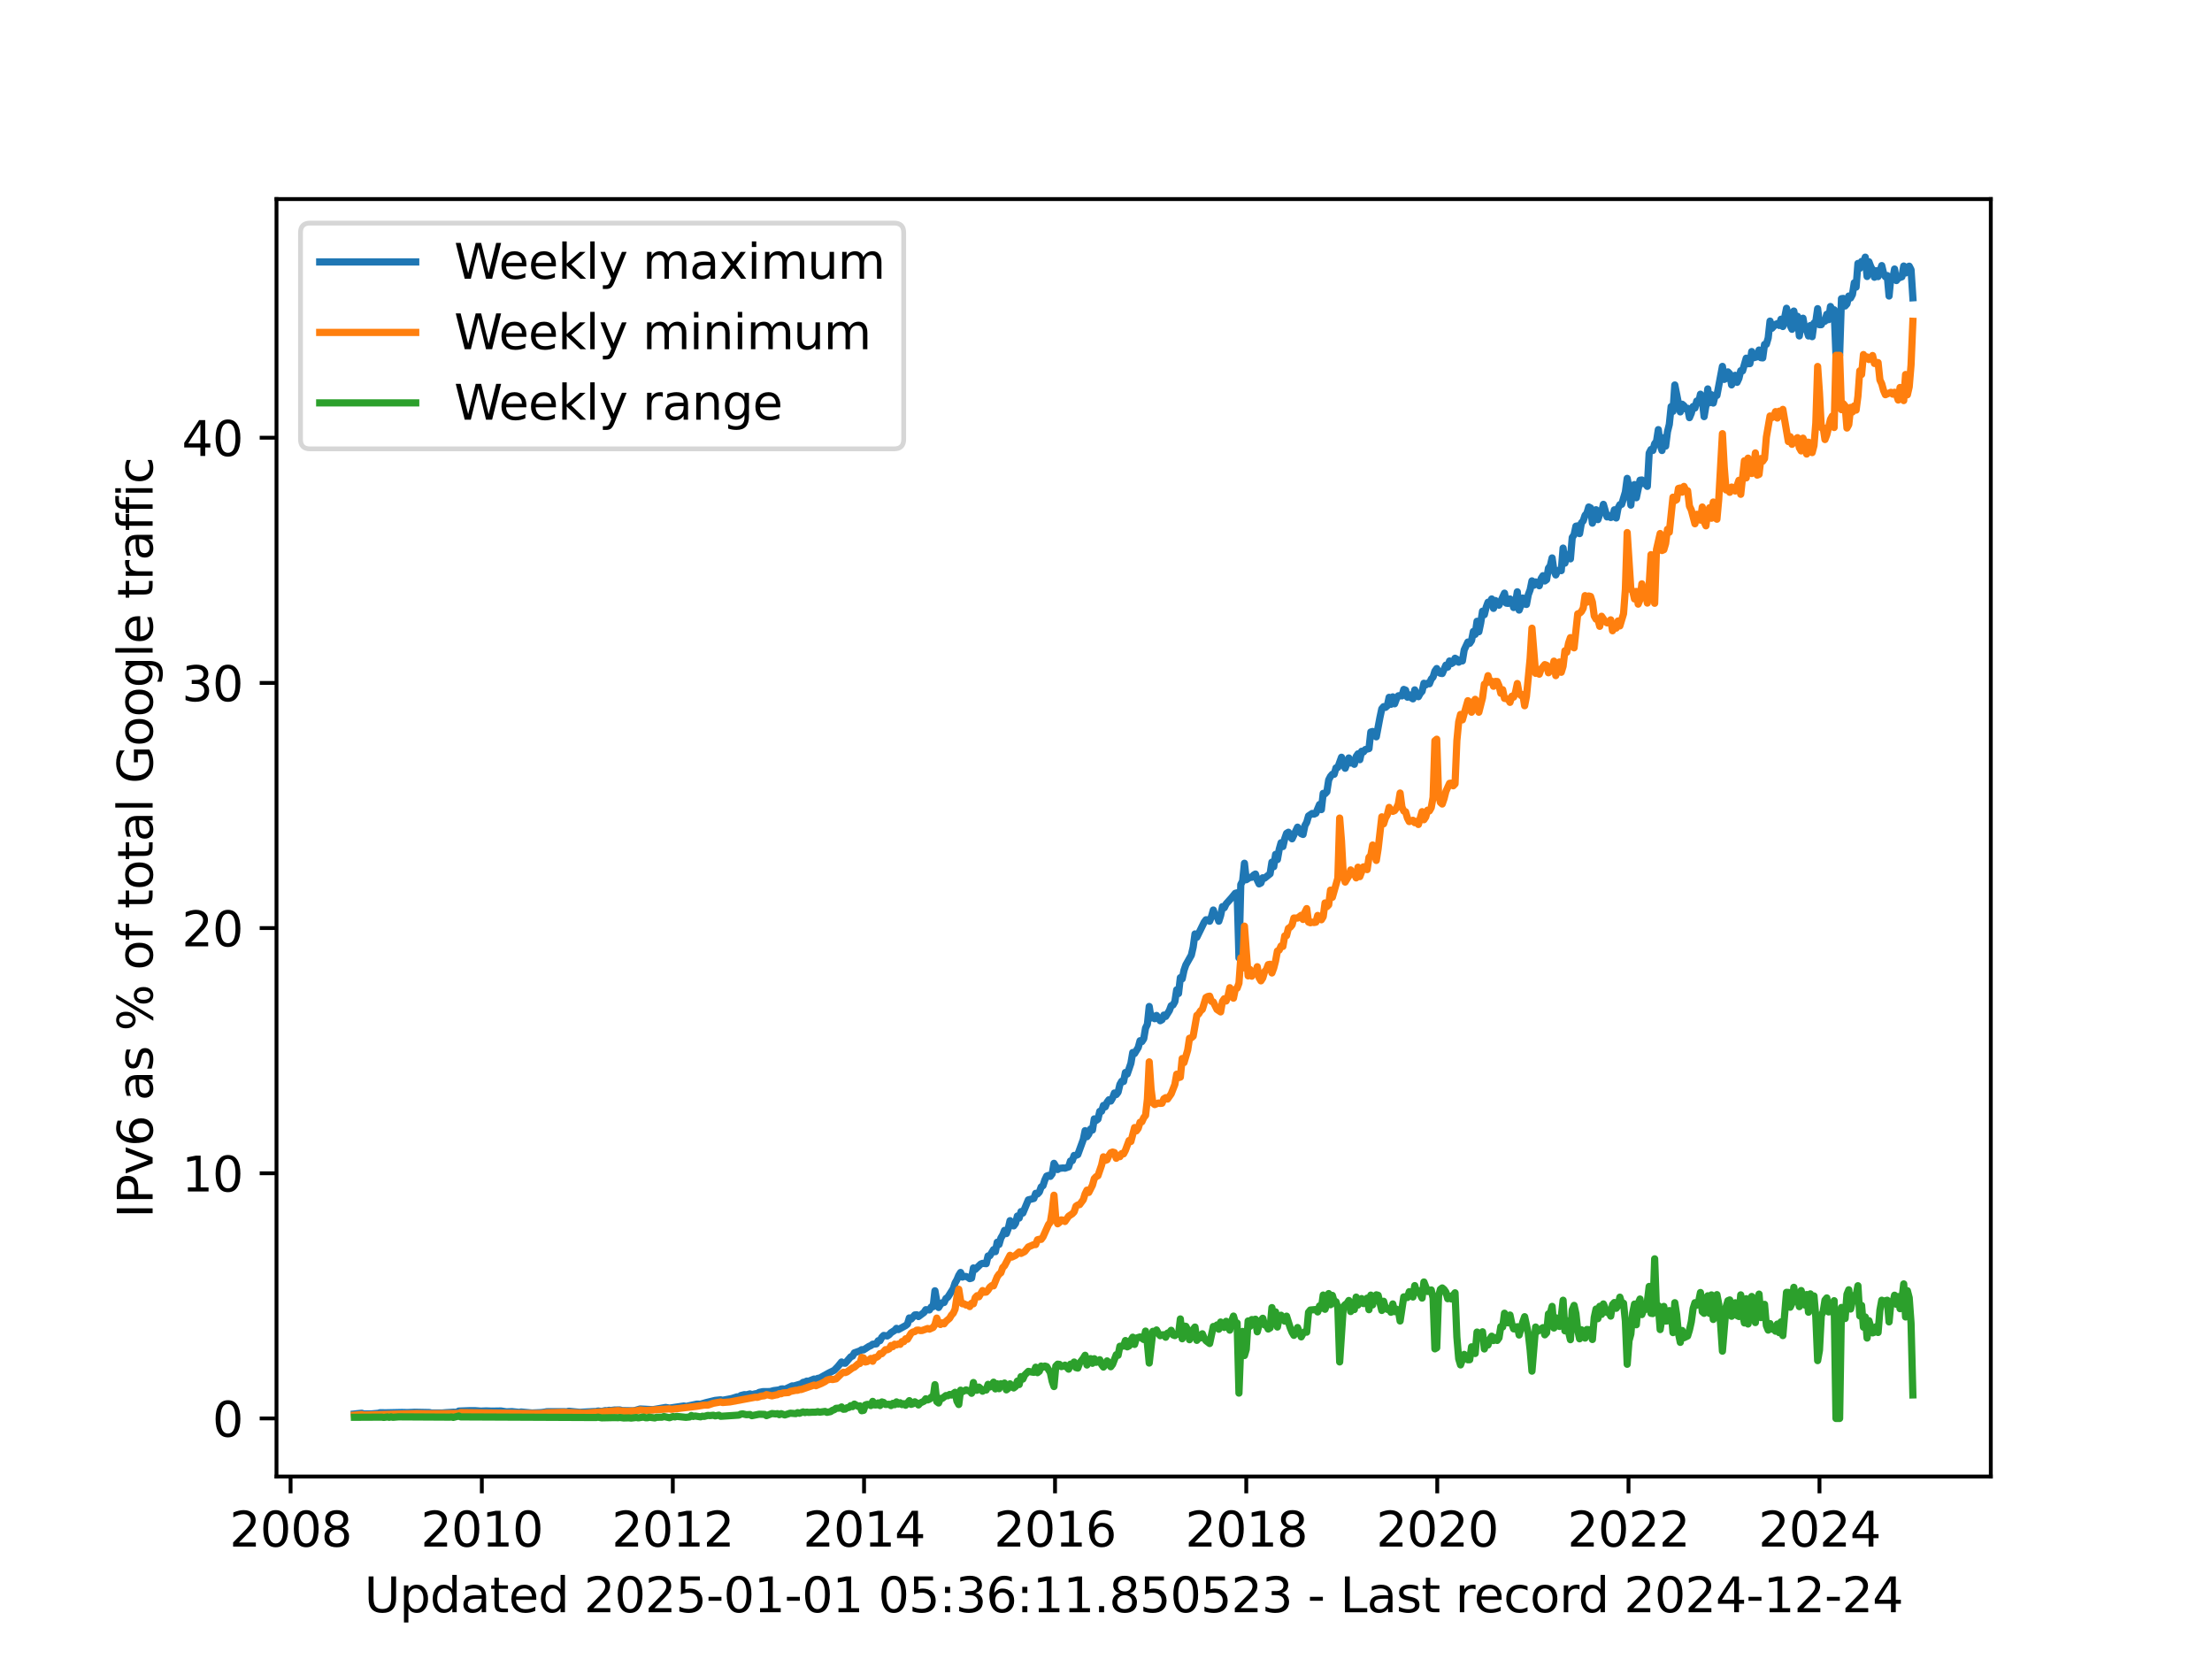 <?xml version="1.0" encoding="utf-8" standalone="no"?>
<!DOCTYPE svg PUBLIC "-//W3C//DTD SVG 1.1//EN"
  "http://www.w3.org/Graphics/SVG/1.1/DTD/svg11.dtd">
<svg xmlns:xlink="http://www.w3.org/1999/xlink" width="460.8pt" height="345.6pt" viewBox="0 0 460.8 345.6" xmlns="http://www.w3.org/2000/svg" version="1.1">
 <defs>
  <style type="text/css">*{stroke-linejoin: round; stroke-linecap: butt}</style>
 </defs>
 <g id="figure_1">
  <g id="patch_1">
   <path d="M 0 345.6 
L 460.8 345.6 
L 460.8 0 
L 0 0 
z
" style="fill: #ffffff"/>
  </g>
  <g id="axes_1">
   <g id="patch_2">
    <path d="M 57.6 307.584 
L 414.72 307.584 
L 414.72 41.472 
L 57.6 41.472 
z
" style="fill: #ffffff"/>
   </g>
   <g id="matplotlib.axis_1">
    <g id="xtick_1">
     <g id="line2d_1">
      <defs>
       <path id="m82d4839a58" d="M 0 0 
L 0 3.5 
" style="stroke: #000000; stroke-width: 0.8"/>
      </defs>
      <g>
       <use xlink:href="#m82d4839a58" x="60.535" y="307.584" style="stroke: #000000; stroke-width: 0.8"/>
      </g>
     </g>
     <g id="text_1">
      <!-- 2008 -->
      <g transform="translate(47.81 322.182) scale(0.1 -0.1)">
       <defs>
        <path id="DejaVuSans-32" d="M 1228 531 
L 3431 531 
L 3431 0 
L 469 0 
L 469 531 
Q 828 903 1448 1529 
Q 2069 2156 2228 2338 
Q 2531 2678 2651 2914 
Q 2772 3150 2772 3378 
Q 2772 3750 2511 3984 
Q 2250 4219 1831 4219 
Q 1534 4219 1204 4116 
Q 875 4013 500 3803 
L 500 4441 
Q 881 4594 1212 4672 
Q 1544 4750 1819 4750 
Q 2544 4750 2975 4387 
Q 3406 4025 3406 3419 
Q 3406 3131 3298 2873 
Q 3191 2616 2906 2266 
Q 2828 2175 2409 1742 
Q 1991 1309 1228 531 
z
" transform="scale(0.016)"/>
        <path id="DejaVuSans-30" d="M 2034 4250 
Q 1547 4250 1301 3770 
Q 1056 3291 1056 2328 
Q 1056 1369 1301 889 
Q 1547 409 2034 409 
Q 2525 409 2770 889 
Q 3016 1369 3016 2328 
Q 3016 3291 2770 3770 
Q 2525 4250 2034 4250 
z
M 2034 4750 
Q 2819 4750 3233 4129 
Q 3647 3509 3647 2328 
Q 3647 1150 3233 529 
Q 2819 -91 2034 -91 
Q 1250 -91 836 529 
Q 422 1150 422 2328 
Q 422 3509 836 4129 
Q 1250 4750 2034 4750 
z
" transform="scale(0.016)"/>
        <path id="DejaVuSans-38" d="M 2034 2216 
Q 1584 2216 1326 1975 
Q 1069 1734 1069 1313 
Q 1069 891 1326 650 
Q 1584 409 2034 409 
Q 2484 409 2743 651 
Q 3003 894 3003 1313 
Q 3003 1734 2745 1975 
Q 2488 2216 2034 2216 
z
M 1403 2484 
Q 997 2584 770 2862 
Q 544 3141 544 3541 
Q 544 4100 942 4425 
Q 1341 4750 2034 4750 
Q 2731 4750 3128 4425 
Q 3525 4100 3525 3541 
Q 3525 3141 3298 2862 
Q 3072 2584 2669 2484 
Q 3125 2378 3379 2068 
Q 3634 1759 3634 1313 
Q 3634 634 3220 271 
Q 2806 -91 2034 -91 
Q 1263 -91 848 271 
Q 434 634 434 1313 
Q 434 1759 690 2068 
Q 947 2378 1403 2484 
z
M 1172 3481 
Q 1172 3119 1398 2916 
Q 1625 2713 2034 2713 
Q 2441 2713 2670 2916 
Q 2900 3119 2900 3481 
Q 2900 3844 2670 4047 
Q 2441 4250 2034 4250 
Q 1625 4250 1398 4047 
Q 1172 3844 1172 3481 
z
" transform="scale(0.016)"/>
       </defs>
       <use xlink:href="#DejaVuSans-32"/>
       <use xlink:href="#DejaVuSans-30" transform="translate(63.623 0)"/>
       <use xlink:href="#DejaVuSans-30" transform="translate(127.246 0)"/>
       <use xlink:href="#DejaVuSans-38" transform="translate(190.869 0)"/>
      </g>
     </g>
    </g>
    <g id="xtick_2">
     <g id="line2d_2">
      <g>
       <use xlink:href="#m82d4839a58" x="100.374" y="307.584" style="stroke: #000000; stroke-width: 0.8"/>
      </g>
     </g>
     <g id="text_2">
      <!-- 2010 -->
      <g transform="translate(87.649 322.182) scale(0.1 -0.1)">
       <defs>
        <path id="DejaVuSans-31" d="M 794 531 
L 1825 531 
L 1825 4091 
L 703 3866 
L 703 4441 
L 1819 4666 
L 2450 4666 
L 2450 531 
L 3481 531 
L 3481 0 
L 794 0 
L 794 531 
z
" transform="scale(0.016)"/>
       </defs>
       <use xlink:href="#DejaVuSans-32"/>
       <use xlink:href="#DejaVuSans-30" transform="translate(63.623 0)"/>
       <use xlink:href="#DejaVuSans-31" transform="translate(127.246 0)"/>
       <use xlink:href="#DejaVuSans-30" transform="translate(190.869 0)"/>
      </g>
     </g>
    </g>
    <g id="xtick_3">
     <g id="line2d_3">
      <g>
       <use xlink:href="#m82d4839a58" x="140.159" y="307.584" style="stroke: #000000; stroke-width: 0.8"/>
      </g>
     </g>
     <g id="text_3">
      <!-- 2012 -->
      <g transform="translate(127.434 322.182) scale(0.1 -0.1)">
       <use xlink:href="#DejaVuSans-32"/>
       <use xlink:href="#DejaVuSans-30" transform="translate(63.623 0)"/>
       <use xlink:href="#DejaVuSans-31" transform="translate(127.246 0)"/>
       <use xlink:href="#DejaVuSans-32" transform="translate(190.869 0)"/>
      </g>
     </g>
    </g>
    <g id="xtick_4">
     <g id="line2d_4">
      <g>
       <use xlink:href="#m82d4839a58" x="179.998" y="307.584" style="stroke: #000000; stroke-width: 0.8"/>
      </g>
     </g>
     <g id="text_4">
      <!-- 2014 -->
      <g transform="translate(167.273 322.182) scale(0.1 -0.1)">
       <defs>
        <path id="DejaVuSans-34" d="M 2419 4116 
L 825 1625 
L 2419 1625 
L 2419 4116 
z
M 2253 4666 
L 3047 4666 
L 3047 1625 
L 3713 1625 
L 3713 1100 
L 3047 1100 
L 3047 0 
L 2419 0 
L 2419 1100 
L 313 1100 
L 313 1709 
L 2253 4666 
z
" transform="scale(0.016)"/>
       </defs>
       <use xlink:href="#DejaVuSans-32"/>
       <use xlink:href="#DejaVuSans-30" transform="translate(63.623 0)"/>
       <use xlink:href="#DejaVuSans-31" transform="translate(127.246 0)"/>
       <use xlink:href="#DejaVuSans-34" transform="translate(190.869 0)"/>
      </g>
     </g>
    </g>
    <g id="xtick_5">
     <g id="line2d_5">
      <g>
       <use xlink:href="#m82d4839a58" x="219.783" y="307.584" style="stroke: #000000; stroke-width: 0.8"/>
      </g>
     </g>
     <g id="text_5">
      <!-- 2016 -->
      <g transform="translate(207.058 322.182) scale(0.1 -0.1)">
       <defs>
        <path id="DejaVuSans-36" d="M 2113 2584 
Q 1688 2584 1439 2293 
Q 1191 2003 1191 1497 
Q 1191 994 1439 701 
Q 1688 409 2113 409 
Q 2538 409 2786 701 
Q 3034 994 3034 1497 
Q 3034 2003 2786 2293 
Q 2538 2584 2113 2584 
z
M 3366 4563 
L 3366 3988 
Q 3128 4100 2886 4159 
Q 2644 4219 2406 4219 
Q 1781 4219 1451 3797 
Q 1122 3375 1075 2522 
Q 1259 2794 1537 2939 
Q 1816 3084 2150 3084 
Q 2853 3084 3261 2657 
Q 3669 2231 3669 1497 
Q 3669 778 3244 343 
Q 2819 -91 2113 -91 
Q 1303 -91 875 529 
Q 447 1150 447 2328 
Q 447 3434 972 4092 
Q 1497 4750 2381 4750 
Q 2619 4750 2861 4703 
Q 3103 4656 3366 4563 
z
" transform="scale(0.016)"/>
       </defs>
       <use xlink:href="#DejaVuSans-32"/>
       <use xlink:href="#DejaVuSans-30" transform="translate(63.623 0)"/>
       <use xlink:href="#DejaVuSans-31" transform="translate(127.246 0)"/>
       <use xlink:href="#DejaVuSans-36" transform="translate(190.869 0)"/>
      </g>
     </g>
    </g>
    <g id="xtick_6">
     <g id="line2d_6">
      <g>
       <use xlink:href="#m82d4839a58" x="259.622" y="307.584" style="stroke: #000000; stroke-width: 0.8"/>
      </g>
     </g>
     <g id="text_6">
      <!-- 2018 -->
      <g transform="translate(246.897 322.182) scale(0.1 -0.1)">
       <use xlink:href="#DejaVuSans-32"/>
       <use xlink:href="#DejaVuSans-30" transform="translate(63.623 0)"/>
       <use xlink:href="#DejaVuSans-31" transform="translate(127.246 0)"/>
       <use xlink:href="#DejaVuSans-38" transform="translate(190.869 0)"/>
      </g>
     </g>
    </g>
    <g id="xtick_7">
     <g id="line2d_7">
      <g>
       <use xlink:href="#m82d4839a58" x="299.407" y="307.584" style="stroke: #000000; stroke-width: 0.8"/>
      </g>
     </g>
     <g id="text_7">
      <!-- 2020 -->
      <g transform="translate(286.682 322.182) scale(0.1 -0.1)">
       <use xlink:href="#DejaVuSans-32"/>
       <use xlink:href="#DejaVuSans-30" transform="translate(63.623 0)"/>
       <use xlink:href="#DejaVuSans-32" transform="translate(127.246 0)"/>
       <use xlink:href="#DejaVuSans-30" transform="translate(190.869 0)"/>
      </g>
     </g>
    </g>
    <g id="xtick_8">
     <g id="line2d_8">
      <g>
       <use xlink:href="#m82d4839a58" x="339.246" y="307.584" style="stroke: #000000; stroke-width: 0.8"/>
      </g>
     </g>
     <g id="text_8">
      <!-- 2022 -->
      <g transform="translate(326.521 322.182) scale(0.1 -0.1)">
       <use xlink:href="#DejaVuSans-32"/>
       <use xlink:href="#DejaVuSans-30" transform="translate(63.623 0)"/>
       <use xlink:href="#DejaVuSans-32" transform="translate(127.246 0)"/>
       <use xlink:href="#DejaVuSans-32" transform="translate(190.869 0)"/>
      </g>
     </g>
    </g>
    <g id="xtick_9">
     <g id="line2d_9">
      <g>
       <use xlink:href="#m82d4839a58" x="379.031" y="307.584" style="stroke: #000000; stroke-width: 0.8"/>
      </g>
     </g>
     <g id="text_9">
      <!-- 2024 -->
      <g transform="translate(366.306 322.182) scale(0.1 -0.1)">
       <use xlink:href="#DejaVuSans-32"/>
       <use xlink:href="#DejaVuSans-30" transform="translate(63.623 0)"/>
       <use xlink:href="#DejaVuSans-32" transform="translate(127.246 0)"/>
       <use xlink:href="#DejaVuSans-34" transform="translate(190.869 0)"/>
      </g>
     </g>
    </g>
    <g id="text_10">
     <!-- Updated 2025-01-01 05:36:11.850523 - Last record 2024-12-24 -->
     <g transform="translate(75.905 335.861) scale(0.1 -0.1)">
      <defs>
       <path id="DejaVuSans-55" d="M 556 4666 
L 1191 4666 
L 1191 1831 
Q 1191 1081 1462 751 
Q 1734 422 2344 422 
Q 2950 422 3222 751 
Q 3494 1081 3494 1831 
L 3494 4666 
L 4128 4666 
L 4128 1753 
Q 4128 841 3676 375 
Q 3225 -91 2344 -91 
Q 1459 -91 1007 375 
Q 556 841 556 1753 
L 556 4666 
z
" transform="scale(0.016)"/>
       <path id="DejaVuSans-70" d="M 1159 525 
L 1159 -1331 
L 581 -1331 
L 581 3500 
L 1159 3500 
L 1159 2969 
Q 1341 3281 1617 3432 
Q 1894 3584 2278 3584 
Q 2916 3584 3314 3078 
Q 3713 2572 3713 1747 
Q 3713 922 3314 415 
Q 2916 -91 2278 -91 
Q 1894 -91 1617 61 
Q 1341 213 1159 525 
z
M 3116 1747 
Q 3116 2381 2855 2742 
Q 2594 3103 2138 3103 
Q 1681 3103 1420 2742 
Q 1159 2381 1159 1747 
Q 1159 1113 1420 752 
Q 1681 391 2138 391 
Q 2594 391 2855 752 
Q 3116 1113 3116 1747 
z
" transform="scale(0.016)"/>
       <path id="DejaVuSans-64" d="M 2906 2969 
L 2906 4863 
L 3481 4863 
L 3481 0 
L 2906 0 
L 2906 525 
Q 2725 213 2448 61 
Q 2172 -91 1784 -91 
Q 1150 -91 751 415 
Q 353 922 353 1747 
Q 353 2572 751 3078 
Q 1150 3584 1784 3584 
Q 2172 3584 2448 3432 
Q 2725 3281 2906 2969 
z
M 947 1747 
Q 947 1113 1208 752 
Q 1469 391 1925 391 
Q 2381 391 2643 752 
Q 2906 1113 2906 1747 
Q 2906 2381 2643 2742 
Q 2381 3103 1925 3103 
Q 1469 3103 1208 2742 
Q 947 2381 947 1747 
z
" transform="scale(0.016)"/>
       <path id="DejaVuSans-61" d="M 2194 1759 
Q 1497 1759 1228 1600 
Q 959 1441 959 1056 
Q 959 750 1161 570 
Q 1363 391 1709 391 
Q 2188 391 2477 730 
Q 2766 1069 2766 1631 
L 2766 1759 
L 2194 1759 
z
M 3341 1997 
L 3341 0 
L 2766 0 
L 2766 531 
Q 2569 213 2275 61 
Q 1981 -91 1556 -91 
Q 1019 -91 701 211 
Q 384 513 384 1019 
Q 384 1609 779 1909 
Q 1175 2209 1959 2209 
L 2766 2209 
L 2766 2266 
Q 2766 2663 2505 2880 
Q 2244 3097 1772 3097 
Q 1472 3097 1187 3025 
Q 903 2953 641 2809 
L 641 3341 
Q 956 3463 1253 3523 
Q 1550 3584 1831 3584 
Q 2591 3584 2966 3190 
Q 3341 2797 3341 1997 
z
" transform="scale(0.016)"/>
       <path id="DejaVuSans-74" d="M 1172 4494 
L 1172 3500 
L 2356 3500 
L 2356 3053 
L 1172 3053 
L 1172 1153 
Q 1172 725 1289 603 
Q 1406 481 1766 481 
L 2356 481 
L 2356 0 
L 1766 0 
Q 1100 0 847 248 
Q 594 497 594 1153 
L 594 3053 
L 172 3053 
L 172 3500 
L 594 3500 
L 594 4494 
L 1172 4494 
z
" transform="scale(0.016)"/>
       <path id="DejaVuSans-65" d="M 3597 1894 
L 3597 1613 
L 953 1613 
Q 991 1019 1311 708 
Q 1631 397 2203 397 
Q 2534 397 2845 478 
Q 3156 559 3463 722 
L 3463 178 
Q 3153 47 2828 -22 
Q 2503 -91 2169 -91 
Q 1331 -91 842 396 
Q 353 884 353 1716 
Q 353 2575 817 3079 
Q 1281 3584 2069 3584 
Q 2775 3584 3186 3129 
Q 3597 2675 3597 1894 
z
M 3022 2063 
Q 3016 2534 2758 2815 
Q 2500 3097 2075 3097 
Q 1594 3097 1305 2825 
Q 1016 2553 972 2059 
L 3022 2063 
z
" transform="scale(0.016)"/>
       <path id="DejaVuSans-20" transform="scale(0.016)"/>
       <path id="DejaVuSans-35" d="M 691 4666 
L 3169 4666 
L 3169 4134 
L 1269 4134 
L 1269 2991 
Q 1406 3038 1543 3061 
Q 1681 3084 1819 3084 
Q 2600 3084 3056 2656 
Q 3513 2228 3513 1497 
Q 3513 744 3044 326 
Q 2575 -91 1722 -91 
Q 1428 -91 1123 -41 
Q 819 9 494 109 
L 494 744 
Q 775 591 1075 516 
Q 1375 441 1709 441 
Q 2250 441 2565 725 
Q 2881 1009 2881 1497 
Q 2881 1984 2565 2268 
Q 2250 2553 1709 2553 
Q 1456 2553 1204 2497 
Q 953 2441 691 2322 
L 691 4666 
z
" transform="scale(0.016)"/>
       <path id="DejaVuSans-2d" d="M 313 2009 
L 1997 2009 
L 1997 1497 
L 313 1497 
L 313 2009 
z
" transform="scale(0.016)"/>
       <path id="DejaVuSans-3a" d="M 750 794 
L 1409 794 
L 1409 0 
L 750 0 
L 750 794 
z
M 750 3309 
L 1409 3309 
L 1409 2516 
L 750 2516 
L 750 3309 
z
" transform="scale(0.016)"/>
       <path id="DejaVuSans-33" d="M 2597 2516 
Q 3050 2419 3304 2112 
Q 3559 1806 3559 1356 
Q 3559 666 3084 287 
Q 2609 -91 1734 -91 
Q 1441 -91 1130 -33 
Q 819 25 488 141 
L 488 750 
Q 750 597 1062 519 
Q 1375 441 1716 441 
Q 2309 441 2620 675 
Q 2931 909 2931 1356 
Q 2931 1769 2642 2001 
Q 2353 2234 1838 2234 
L 1294 2234 
L 1294 2753 
L 1863 2753 
Q 2328 2753 2575 2939 
Q 2822 3125 2822 3475 
Q 2822 3834 2567 4026 
Q 2313 4219 1838 4219 
Q 1578 4219 1281 4162 
Q 984 4106 628 3988 
L 628 4550 
Q 988 4650 1302 4700 
Q 1616 4750 1894 4750 
Q 2613 4750 3031 4423 
Q 3450 4097 3450 3541 
Q 3450 3153 3228 2886 
Q 3006 2619 2597 2516 
z
" transform="scale(0.016)"/>
       <path id="DejaVuSans-2e" d="M 684 794 
L 1344 794 
L 1344 0 
L 684 0 
L 684 794 
z
" transform="scale(0.016)"/>
       <path id="DejaVuSans-4c" d="M 628 4666 
L 1259 4666 
L 1259 531 
L 3531 531 
L 3531 0 
L 628 0 
L 628 4666 
z
" transform="scale(0.016)"/>
       <path id="DejaVuSans-73" d="M 2834 3397 
L 2834 2853 
Q 2591 2978 2328 3040 
Q 2066 3103 1784 3103 
Q 1356 3103 1142 2972 
Q 928 2841 928 2578 
Q 928 2378 1081 2264 
Q 1234 2150 1697 2047 
L 1894 2003 
Q 2506 1872 2764 1633 
Q 3022 1394 3022 966 
Q 3022 478 2636 193 
Q 2250 -91 1575 -91 
Q 1294 -91 989 -36 
Q 684 19 347 128 
L 347 722 
Q 666 556 975 473 
Q 1284 391 1588 391 
Q 1994 391 2212 530 
Q 2431 669 2431 922 
Q 2431 1156 2273 1281 
Q 2116 1406 1581 1522 
L 1381 1569 
Q 847 1681 609 1914 
Q 372 2147 372 2553 
Q 372 3047 722 3315 
Q 1072 3584 1716 3584 
Q 2034 3584 2315 3537 
Q 2597 3491 2834 3397 
z
" transform="scale(0.016)"/>
       <path id="DejaVuSans-72" d="M 2631 2963 
Q 2534 3019 2420 3045 
Q 2306 3072 2169 3072 
Q 1681 3072 1420 2755 
Q 1159 2438 1159 1844 
L 1159 0 
L 581 0 
L 581 3500 
L 1159 3500 
L 1159 2956 
Q 1341 3275 1631 3429 
Q 1922 3584 2338 3584 
Q 2397 3584 2469 3576 
Q 2541 3569 2628 3553 
L 2631 2963 
z
" transform="scale(0.016)"/>
       <path id="DejaVuSans-63" d="M 3122 3366 
L 3122 2828 
Q 2878 2963 2633 3030 
Q 2388 3097 2138 3097 
Q 1578 3097 1268 2742 
Q 959 2388 959 1747 
Q 959 1106 1268 751 
Q 1578 397 2138 397 
Q 2388 397 2633 464 
Q 2878 531 3122 666 
L 3122 134 
Q 2881 22 2623 -34 
Q 2366 -91 2075 -91 
Q 1284 -91 818 406 
Q 353 903 353 1747 
Q 353 2603 823 3093 
Q 1294 3584 2113 3584 
Q 2378 3584 2631 3529 
Q 2884 3475 3122 3366 
z
" transform="scale(0.016)"/>
       <path id="DejaVuSans-6f" d="M 1959 3097 
Q 1497 3097 1228 2736 
Q 959 2375 959 1747 
Q 959 1119 1226 758 
Q 1494 397 1959 397 
Q 2419 397 2687 759 
Q 2956 1122 2956 1747 
Q 2956 2369 2687 2733 
Q 2419 3097 1959 3097 
z
M 1959 3584 
Q 2709 3584 3137 3096 
Q 3566 2609 3566 1747 
Q 3566 888 3137 398 
Q 2709 -91 1959 -91 
Q 1206 -91 779 398 
Q 353 888 353 1747 
Q 353 2609 779 3096 
Q 1206 3584 1959 3584 
z
" transform="scale(0.016)"/>
      </defs>
      <use xlink:href="#DejaVuSans-55"/>
      <use xlink:href="#DejaVuSans-70" transform="translate(73.193 0)"/>
      <use xlink:href="#DejaVuSans-64" transform="translate(136.67 0)"/>
      <use xlink:href="#DejaVuSans-61" transform="translate(200.146 0)"/>
      <use xlink:href="#DejaVuSans-74" transform="translate(261.426 0)"/>
      <use xlink:href="#DejaVuSans-65" transform="translate(300.635 0)"/>
      <use xlink:href="#DejaVuSans-64" transform="translate(362.158 0)"/>
      <use xlink:href="#DejaVuSans-20" transform="translate(425.635 0)"/>
      <use xlink:href="#DejaVuSans-32" transform="translate(457.422 0)"/>
      <use xlink:href="#DejaVuSans-30" transform="translate(521.045 0)"/>
      <use xlink:href="#DejaVuSans-32" transform="translate(584.668 0)"/>
      <use xlink:href="#DejaVuSans-35" transform="translate(648.291 0)"/>
      <use xlink:href="#DejaVuSans-2d" transform="translate(711.914 0)"/>
      <use xlink:href="#DejaVuSans-30" transform="translate(747.998 0)"/>
      <use xlink:href="#DejaVuSans-31" transform="translate(811.621 0)"/>
      <use xlink:href="#DejaVuSans-2d" transform="translate(875.244 0)"/>
      <use xlink:href="#DejaVuSans-30" transform="translate(911.328 0)"/>
      <use xlink:href="#DejaVuSans-31" transform="translate(974.951 0)"/>
      <use xlink:href="#DejaVuSans-20" transform="translate(1038.574 0)"/>
      <use xlink:href="#DejaVuSans-30" transform="translate(1070.361 0)"/>
      <use xlink:href="#DejaVuSans-35" transform="translate(1133.984 0)"/>
      <use xlink:href="#DejaVuSans-3a" transform="translate(1197.607 0)"/>
      <use xlink:href="#DejaVuSans-33" transform="translate(1231.299 0)"/>
      <use xlink:href="#DejaVuSans-36" transform="translate(1294.922 0)"/>
      <use xlink:href="#DejaVuSans-3a" transform="translate(1358.545 0)"/>
      <use xlink:href="#DejaVuSans-31" transform="translate(1392.236 0)"/>
      <use xlink:href="#DejaVuSans-31" transform="translate(1455.859 0)"/>
      <use xlink:href="#DejaVuSans-2e" transform="translate(1519.482 0)"/>
      <use xlink:href="#DejaVuSans-38" transform="translate(1551.27 0)"/>
      <use xlink:href="#DejaVuSans-35" transform="translate(1614.893 0)"/>
      <use xlink:href="#DejaVuSans-30" transform="translate(1678.516 0)"/>
      <use xlink:href="#DejaVuSans-35" transform="translate(1742.139 0)"/>
      <use xlink:href="#DejaVuSans-32" transform="translate(1805.762 0)"/>
      <use xlink:href="#DejaVuSans-33" transform="translate(1869.385 0)"/>
      <use xlink:href="#DejaVuSans-20" transform="translate(1933.008 0)"/>
      <use xlink:href="#DejaVuSans-2d" transform="translate(1964.795 0)"/>
      <use xlink:href="#DejaVuSans-20" transform="translate(2000.879 0)"/>
      <use xlink:href="#DejaVuSans-4c" transform="translate(2032.666 0)"/>
      <use xlink:href="#DejaVuSans-61" transform="translate(2088.379 0)"/>
      <use xlink:href="#DejaVuSans-73" transform="translate(2149.658 0)"/>
      <use xlink:href="#DejaVuSans-74" transform="translate(2201.758 0)"/>
      <use xlink:href="#DejaVuSans-20" transform="translate(2240.967 0)"/>
      <use xlink:href="#DejaVuSans-72" transform="translate(2272.754 0)"/>
      <use xlink:href="#DejaVuSans-65" transform="translate(2311.617 0)"/>
      <use xlink:href="#DejaVuSans-63" transform="translate(2373.141 0)"/>
      <use xlink:href="#DejaVuSans-6f" transform="translate(2428.121 0)"/>
      <use xlink:href="#DejaVuSans-72" transform="translate(2489.303 0)"/>
      <use xlink:href="#DejaVuSans-64" transform="translate(2528.666 0)"/>
      <use xlink:href="#DejaVuSans-20" transform="translate(2592.143 0)"/>
      <use xlink:href="#DejaVuSans-32" transform="translate(2623.93 0)"/>
      <use xlink:href="#DejaVuSans-30" transform="translate(2687.553 0)"/>
      <use xlink:href="#DejaVuSans-32" transform="translate(2751.176 0)"/>
      <use xlink:href="#DejaVuSans-34" transform="translate(2814.799 0)"/>
      <use xlink:href="#DejaVuSans-2d" transform="translate(2878.422 0)"/>
      <use xlink:href="#DejaVuSans-31" transform="translate(2914.506 0)"/>
      <use xlink:href="#DejaVuSans-32" transform="translate(2978.129 0)"/>
      <use xlink:href="#DejaVuSans-2d" transform="translate(3041.752 0)"/>
      <use xlink:href="#DejaVuSans-32" transform="translate(3077.836 0)"/>
      <use xlink:href="#DejaVuSans-34" transform="translate(3141.459 0)"/>
     </g>
    </g>
   </g>
   <g id="matplotlib.axis_2">
    <g id="ytick_1">
     <g id="line2d_10">
      <defs>
       <path id="m6dc43fa8db" d="M 0 0 
L -3.5 0 
" style="stroke: #000000; stroke-width: 0.8"/>
      </defs>
      <g>
       <use xlink:href="#m6dc43fa8db" x="57.6" y="295.488" style="stroke: #000000; stroke-width: 0.8"/>
      </g>
     </g>
     <g id="text_11">
      <!-- 0 -->
      <g transform="translate(44.237 299.287) scale(0.1 -0.1)">
       <use xlink:href="#DejaVuSans-30"/>
      </g>
     </g>
    </g>
    <g id="ytick_2">
     <g id="line2d_11">
      <g>
       <use xlink:href="#m6dc43fa8db" x="57.6" y="244.412" style="stroke: #000000; stroke-width: 0.8"/>
      </g>
     </g>
     <g id="text_12">
      <!-- 10 -->
      <g transform="translate(37.875 248.211) scale(0.1 -0.1)">
       <use xlink:href="#DejaVuSans-31"/>
       <use xlink:href="#DejaVuSans-30" transform="translate(63.623 0)"/>
      </g>
     </g>
    </g>
    <g id="ytick_3">
     <g id="line2d_12">
      <g>
       <use xlink:href="#m6dc43fa8db" x="57.6" y="193.336" style="stroke: #000000; stroke-width: 0.8"/>
      </g>
     </g>
     <g id="text_13">
      <!-- 20 -->
      <g transform="translate(37.875 197.135) scale(0.1 -0.1)">
       <use xlink:href="#DejaVuSans-32"/>
       <use xlink:href="#DejaVuSans-30" transform="translate(63.623 0)"/>
      </g>
     </g>
    </g>
    <g id="ytick_4">
     <g id="line2d_13">
      <g>
       <use xlink:href="#m6dc43fa8db" x="57.6" y="142.26" style="stroke: #000000; stroke-width: 0.8"/>
      </g>
     </g>
     <g id="text_14">
      <!-- 30 -->
      <g transform="translate(37.875 146.059) scale(0.1 -0.1)">
       <use xlink:href="#DejaVuSans-33"/>
       <use xlink:href="#DejaVuSans-30" transform="translate(63.623 0)"/>
      </g>
     </g>
    </g>
    <g id="ytick_5">
     <g id="line2d_14">
      <g>
       <use xlink:href="#m6dc43fa8db" x="57.6" y="91.184" style="stroke: #000000; stroke-width: 0.8"/>
      </g>
     </g>
     <g id="text_15">
      <!-- 40 -->
      <g transform="translate(37.875 94.983) scale(0.1 -0.1)">
       <use xlink:href="#DejaVuSans-34"/>
       <use xlink:href="#DejaVuSans-30" transform="translate(63.623 0)"/>
      </g>
     </g>
    </g>
    <g id="text_16">
     <!-- IPv6 as % of total Google traffic -->
     <g transform="translate(31.795 253.736) rotate(-90) scale(0.1 -0.1)">
      <defs>
       <path id="DejaVuSans-49" d="M 628 4666 
L 1259 4666 
L 1259 0 
L 628 0 
L 628 4666 
z
" transform="scale(0.016)"/>
       <path id="DejaVuSans-50" d="M 1259 4147 
L 1259 2394 
L 2053 2394 
Q 2494 2394 2734 2622 
Q 2975 2850 2975 3272 
Q 2975 3691 2734 3919 
Q 2494 4147 2053 4147 
L 1259 4147 
z
M 628 4666 
L 2053 4666 
Q 2838 4666 3239 4311 
Q 3641 3956 3641 3272 
Q 3641 2581 3239 2228 
Q 2838 1875 2053 1875 
L 1259 1875 
L 1259 0 
L 628 0 
L 628 4666 
z
" transform="scale(0.016)"/>
       <path id="DejaVuSans-76" d="M 191 3500 
L 800 3500 
L 1894 563 
L 2988 3500 
L 3597 3500 
L 2284 0 
L 1503 0 
L 191 3500 
z
" transform="scale(0.016)"/>
       <path id="DejaVuSans-25" d="M 4653 2053 
Q 4381 2053 4226 1822 
Q 4072 1591 4072 1178 
Q 4072 772 4226 539 
Q 4381 306 4653 306 
Q 4919 306 5073 539 
Q 5228 772 5228 1178 
Q 5228 1588 5073 1820 
Q 4919 2053 4653 2053 
z
M 4653 2450 
Q 5147 2450 5437 2106 
Q 5728 1763 5728 1178 
Q 5728 594 5436 251 
Q 5144 -91 4653 -91 
Q 4153 -91 3862 251 
Q 3572 594 3572 1178 
Q 3572 1766 3864 2108 
Q 4156 2450 4653 2450 
z
M 1428 4353 
Q 1159 4353 1004 4120 
Q 850 3888 850 3481 
Q 850 3069 1003 2837 
Q 1156 2606 1428 2606 
Q 1700 2606 1854 2837 
Q 2009 3069 2009 3481 
Q 2009 3884 1853 4118 
Q 1697 4353 1428 4353 
z
M 4250 4750 
L 4750 4750 
L 1831 -91 
L 1331 -91 
L 4250 4750 
z
M 1428 4750 
Q 1922 4750 2215 4408 
Q 2509 4066 2509 3481 
Q 2509 2891 2217 2550 
Q 1925 2209 1428 2209 
Q 931 2209 642 2551 
Q 353 2894 353 3481 
Q 353 4063 643 4406 
Q 934 4750 1428 4750 
z
" transform="scale(0.016)"/>
       <path id="DejaVuSans-66" d="M 2375 4863 
L 2375 4384 
L 1825 4384 
Q 1516 4384 1395 4259 
Q 1275 4134 1275 3809 
L 1275 3500 
L 2222 3500 
L 2222 3053 
L 1275 3053 
L 1275 0 
L 697 0 
L 697 3053 
L 147 3053 
L 147 3500 
L 697 3500 
L 697 3744 
Q 697 4328 969 4595 
Q 1241 4863 1831 4863 
L 2375 4863 
z
" transform="scale(0.016)"/>
       <path id="DejaVuSans-6c" d="M 603 4863 
L 1178 4863 
L 1178 0 
L 603 0 
L 603 4863 
z
" transform="scale(0.016)"/>
       <path id="DejaVuSans-47" d="M 3809 666 
L 3809 1919 
L 2778 1919 
L 2778 2438 
L 4434 2438 
L 4434 434 
Q 4069 175 3628 42 
Q 3188 -91 2688 -91 
Q 1594 -91 976 548 
Q 359 1188 359 2328 
Q 359 3472 976 4111 
Q 1594 4750 2688 4750 
Q 3144 4750 3555 4637 
Q 3966 4525 4313 4306 
L 4313 3634 
Q 3963 3931 3569 4081 
Q 3175 4231 2741 4231 
Q 1884 4231 1454 3753 
Q 1025 3275 1025 2328 
Q 1025 1384 1454 906 
Q 1884 428 2741 428 
Q 3075 428 3337 486 
Q 3600 544 3809 666 
z
" transform="scale(0.016)"/>
       <path id="DejaVuSans-67" d="M 2906 1791 
Q 2906 2416 2648 2759 
Q 2391 3103 1925 3103 
Q 1463 3103 1205 2759 
Q 947 2416 947 1791 
Q 947 1169 1205 825 
Q 1463 481 1925 481 
Q 2391 481 2648 825 
Q 2906 1169 2906 1791 
z
M 3481 434 
Q 3481 -459 3084 -895 
Q 2688 -1331 1869 -1331 
Q 1566 -1331 1297 -1286 
Q 1028 -1241 775 -1147 
L 775 -588 
Q 1028 -725 1275 -790 
Q 1522 -856 1778 -856 
Q 2344 -856 2625 -561 
Q 2906 -266 2906 331 
L 2906 616 
Q 2728 306 2450 153 
Q 2172 0 1784 0 
Q 1141 0 747 490 
Q 353 981 353 1791 
Q 353 2603 747 3093 
Q 1141 3584 1784 3584 
Q 2172 3584 2450 3431 
Q 2728 3278 2906 2969 
L 2906 3500 
L 3481 3500 
L 3481 434 
z
" transform="scale(0.016)"/>
       <path id="DejaVuSans-69" d="M 603 3500 
L 1178 3500 
L 1178 0 
L 603 0 
L 603 3500 
z
M 603 4863 
L 1178 4863 
L 1178 4134 
L 603 4134 
L 603 4863 
z
" transform="scale(0.016)"/>
      </defs>
      <use xlink:href="#DejaVuSans-49"/>
      <use xlink:href="#DejaVuSans-50" transform="translate(29.492 0)"/>
      <use xlink:href="#DejaVuSans-76" transform="translate(89.795 0)"/>
      <use xlink:href="#DejaVuSans-36" transform="translate(148.975 0)"/>
      <use xlink:href="#DejaVuSans-20" transform="translate(212.598 0)"/>
      <use xlink:href="#DejaVuSans-61" transform="translate(244.385 0)"/>
      <use xlink:href="#DejaVuSans-73" transform="translate(305.664 0)"/>
      <use xlink:href="#DejaVuSans-20" transform="translate(357.764 0)"/>
      <use xlink:href="#DejaVuSans-25" transform="translate(389.551 0)"/>
      <use xlink:href="#DejaVuSans-20" transform="translate(484.57 0)"/>
      <use xlink:href="#DejaVuSans-6f" transform="translate(516.357 0)"/>
      <use xlink:href="#DejaVuSans-66" transform="translate(577.539 0)"/>
      <use xlink:href="#DejaVuSans-20" transform="translate(612.744 0)"/>
      <use xlink:href="#DejaVuSans-74" transform="translate(644.531 0)"/>
      <use xlink:href="#DejaVuSans-6f" transform="translate(683.74 0)"/>
      <use xlink:href="#DejaVuSans-74" transform="translate(744.922 0)"/>
      <use xlink:href="#DejaVuSans-61" transform="translate(784.131 0)"/>
      <use xlink:href="#DejaVuSans-6c" transform="translate(845.41 0)"/>
      <use xlink:href="#DejaVuSans-20" transform="translate(873.193 0)"/>
      <use xlink:href="#DejaVuSans-47" transform="translate(904.98 0)"/>
      <use xlink:href="#DejaVuSans-6f" transform="translate(982.471 0)"/>
      <use xlink:href="#DejaVuSans-6f" transform="translate(1043.652 0)"/>
      <use xlink:href="#DejaVuSans-67" transform="translate(1104.834 0)"/>
      <use xlink:href="#DejaVuSans-6c" transform="translate(1168.311 0)"/>
      <use xlink:href="#DejaVuSans-65" transform="translate(1196.094 0)"/>
      <use xlink:href="#DejaVuSans-20" transform="translate(1257.617 0)"/>
      <use xlink:href="#DejaVuSans-74" transform="translate(1289.404 0)"/>
      <use xlink:href="#DejaVuSans-72" transform="translate(1328.613 0)"/>
      <use xlink:href="#DejaVuSans-61" transform="translate(1369.727 0)"/>
      <use xlink:href="#DejaVuSans-66" transform="translate(1431.006 0)"/>
      <use xlink:href="#DejaVuSans-66" transform="translate(1466.211 0)"/>
      <use xlink:href="#DejaVuSans-69" transform="translate(1501.416 0)"/>
      <use xlink:href="#DejaVuSans-63" transform="translate(1529.199 0)"/>
     </g>
    </g>
   </g>
   <g id="line2d_15">
    <path d="M 73.833 294.557 
L 75.359 294.4 
L 75.74 294.55 
L 77.266 294.549 
L 78.792 294.412 
L 79.174 294.291 
L 80.318 294.311 
L 83.752 294.239 
L 84.896 294.265 
L 86.422 294.193 
L 89.474 294.256 
L 89.856 294.354 
L 92.145 294.346 
L 92.908 294.283 
L 94.434 294.192 
L 95.197 294.2 
L 95.578 293.951 
L 97.867 293.866 
L 99.012 293.87 
L 100.156 293.96 
L 101.301 293.915 
L 102.445 293.961 
L 104.353 293.929 
L 105.497 294.111 
L 106.642 294.061 
L 107.405 294.141 
L 108.168 294.218 
L 108.549 294.141 
L 110.838 294.35 
L 112.745 294.267 
L 113.508 294.167 
L 113.89 294.084 
L 114.653 294.08 
L 117.705 294.083 
L 118.086 294.107 
L 118.468 293.985 
L 120.757 294.211 
L 123.809 294.048 
L 124.19 294.053 
L 124.572 293.937 
L 125.335 294.034 
L 126.098 293.854 
L 126.479 293.899 
L 126.861 293.788 
L 127.242 293.837 
L 128.005 293.734 
L 129.15 293.719 
L 129.531 293.846 
L 131.057 293.875 
L 131.82 293.889 
L 132.202 293.852 
L 132.965 293.637 
L 133.346 293.516 
L 136.017 293.66 
L 138.687 293.195 
L 139.45 293.337 
L 142.502 292.888 
L 142.884 292.99 
L 145.173 292.501 
L 145.936 292.517 
L 147.08 292.186 
L 148.988 291.726 
L 150.132 291.608 
L 150.514 291.705 
L 152.421 291.342 
L 153.566 290.984 
L 153.947 291.038 
L 154.329 290.716 
L 155.092 290.523 
L 155.473 290.573 
L 156.236 290.374 
L 156.618 290.525 
L 157.381 290.342 
L 157.762 290.297 
L 158.144 290.062 
L 158.907 289.906 
L 160.433 289.889 
L 161.196 289.689 
L 162.34 289.542 
L 162.722 289.349 
L 163.103 289.33 
L 163.485 289.43 
L 165.011 288.71 
L 165.392 288.726 
L 166.918 288.273 
L 167.3 287.969 
L 167.681 287.9 
L 168.063 287.712 
L 168.444 287.742 
L 169.589 287.281 
L 169.97 287.362 
L 170.352 287.135 
L 170.733 287.095 
L 172.641 286.028 
L 173.785 285.462 
L 174.548 284.676 
L 175.311 283.728 
L 175.693 283.952 
L 176.074 283.991 
L 177.219 282.655 
L 177.6 282.495 
L 177.982 281.82 
L 179.126 281.418 
L 179.508 281.159 
L 179.889 281.206 
L 181.034 280.469 
L 181.415 280.312 
L 181.797 280.023 
L 182.56 279.954 
L 182.941 279.298 
L 183.323 279.289 
L 183.704 278.568 
L 184.086 278.194 
L 184.849 278.301 
L 185.23 278.034 
L 185.612 277.623 
L 186.375 277.144 
L 186.756 276.716 
L 187.138 276.978 
L 188.664 276.138 
L 189.045 275.828 
L 189.427 274.551 
L 189.808 274.793 
L 190.571 273.927 
L 190.953 273.889 
L 191.334 274.264 
L 192.479 273.412 
L 192.86 272.833 
L 193.623 272.878 
L 194.005 272.252 
L 194.386 272.209 
L 194.767 268.893 
L 195.149 271.075 
L 195.53 272.374 
L 195.912 271.743 
L 196.293 271.39 
L 196.675 271.333 
L 197.056 270.503 
L 197.438 270.242 
L 198.582 268.44 
L 198.964 267.263 
L 199.345 266.591 
L 199.727 265.679 
L 200.108 265.077 
L 200.49 266.038 
L 200.871 265.891 
L 201.253 265.918 
L 201.634 266.073 
L 202.016 266.363 
L 202.397 266.253 
L 202.779 264.132 
L 203.16 264.445 
L 204.305 263.328 
L 204.686 263.177 
L 205.449 263.244 
L 205.831 261.64 
L 206.212 261.582 
L 206.975 260.317 
L 207.357 260.748 
L 207.738 258.773 
L 208.12 259.24 
L 208.501 257.907 
L 208.883 257.269 
L 209.264 256.31 
L 209.646 256.976 
L 210.027 255.968 
L 210.409 254.29 
L 210.79 255.135 
L 211.172 255.376 
L 211.553 254.856 
L 211.935 253.322 
L 212.316 253.748 
L 212.698 252.394 
L 213.079 252.706 
L 214.224 249.954 
L 215.368 249.664 
L 215.75 248.595 
L 216.131 248.725 
L 216.513 248.325 
L 216.894 247.266 
L 217.276 246.997 
L 217.657 245.813 
L 218.039 245.001 
L 218.42 244.858 
L 218.802 245.058 
L 219.183 244.542 
L 219.565 242.342 
L 220.328 243.632 
L 220.709 243.384 
L 221.472 243.31 
L 221.854 243.354 
L 222.617 243.088 
L 222.998 241.851 
L 223.38 241.792 
L 223.761 240.694 
L 224.143 240.691 
L 224.524 240.524 
L 225.669 237.385 
L 226.05 235.536 
L 226.432 236.799 
L 226.813 236.269 
L 227.195 235.175 
L 227.576 235.419 
L 227.958 233.083 
L 228.339 233.426 
L 228.721 233.139 
L 229.102 231.51 
L 229.484 231.494 
L 229.865 230.279 
L 230.247 230.572 
L 230.628 229.611 
L 231.01 229.101 
L 231.391 229.372 
L 231.773 228.714 
L 232.154 227.687 
L 232.536 228.015 
L 232.917 227.529 
L 233.299 225.913 
L 233.68 225.238 
L 234.062 225.301 
L 234.443 223.412 
L 234.825 223.748 
L 235.588 221.498 
L 235.969 219.253 
L 236.351 219.475 
L 237.114 218.213 
L 237.495 216.798 
L 237.877 216.988 
L 238.258 216.395 
L 238.64 214.158 
L 239.021 213.374 
L 239.403 209.666 
L 239.784 212.076 
L 240.166 211.639 
L 240.547 212.214 
L 240.929 211.539 
L 241.692 212.636 
L 242.073 212.417 
L 242.455 211.456 
L 242.836 211.745 
L 243.599 210.521 
L 243.981 209.506 
L 244.362 209.346 
L 244.744 208.66 
L 245.125 206.194 
L 245.507 206.968 
L 245.888 203.661 
L 246.27 203.917 
L 246.651 202.12 
L 247.033 201.012 
L 248.177 198.975 
L 248.559 197.307 
L 248.94 194.558 
L 249.322 195.252 
L 250.848 192.122 
L 251.229 191.607 
L 251.611 191.626 
L 251.992 191.91 
L 252.374 190.936 
L 252.755 189.57 
L 253.137 190.793 
L 253.518 190.817 
L 253.9 191.907 
L 254.281 190.714 
L 254.663 188.86 
L 255.044 189.098 
L 255.426 188.297 
L 256.57 187.025 
L 257.333 186.09 
L 257.715 185.988 
L 258.096 199.545 
L 258.478 184.267 
L 258.859 183.534 
L 259.241 179.829 
L 259.622 183.266 
L 260.385 182.764 
L 260.767 182.762 
L 261.148 182.302 
L 261.53 182.075 
L 261.911 183.334 
L 262.293 184.133 
L 262.674 183.938 
L 263.056 182.857 
L 263.437 182.935 
L 264.582 182.025 
L 264.963 179.595 
L 265.345 180.554 
L 265.726 177.981 
L 266.108 179.066 
L 266.489 176.906 
L 266.871 175.558 
L 267.252 176.353 
L 267.634 174.699 
L 268.015 173.601 
L 268.397 173.367 
L 268.778 174.265 
L 269.16 174.739 
L 270.304 172.313 
L 270.686 172.871 
L 271.067 173.675 
L 271.449 173.831 
L 271.83 171.991 
L 272.212 171.306 
L 272.593 169.972 
L 273.356 169.457 
L 273.738 169.596 
L 274.119 169.421 
L 274.882 167.589 
L 275.264 168.657 
L 275.645 165.272 
L 276.027 165.359 
L 276.408 164.946 
L 276.79 162.477 
L 277.171 161.736 
L 277.553 161.291 
L 277.934 161.294 
L 278.315 159.955 
L 278.697 159.864 
L 279.46 157.747 
L 279.841 159.144 
L 280.223 160.044 
L 280.986 157.901 
L 281.367 158.952 
L 281.749 158.76 
L 282.13 159.218 
L 282.512 157.6 
L 282.893 157.036 
L 283.275 158.259 
L 283.656 156.503 
L 284.038 156.644 
L 284.419 156.143 
L 285.182 155.949 
L 285.564 152.481 
L 285.945 152.38 
L 286.327 152.654 
L 286.708 153.493 
L 287.471 149.446 
L 287.853 147.661 
L 288.234 147.208 
L 288.616 147.363 
L 288.997 147.038 
L 289.379 145.264 
L 289.76 146.727 
L 290.142 145.17 
L 290.523 146.615 
L 290.905 145.579 
L 291.286 144.952 
L 291.668 144.9 
L 292.049 144.97 
L 292.431 143.62 
L 292.812 143.774 
L 293.194 145.235 
L 293.575 144.74 
L 293.957 145.339 
L 294.338 145.584 
L 294.72 143.711 
L 295.101 144.833 
L 295.483 145.134 
L 295.864 144.438 
L 296.246 144.013 
L 296.627 142.336 
L 297.009 142.69 
L 297.39 142.325 
L 297.772 142.446 
L 298.153 141.47 
L 298.535 141.043 
L 298.916 139.809 
L 299.298 139.269 
L 299.679 140.032 
L 300.061 140.259 
L 300.442 140.31 
L 301.205 138.554 
L 301.587 138.975 
L 301.968 137.695 
L 302.35 138.249 
L 302.731 138.009 
L 303.113 137.124 
L 303.494 137.34 
L 303.876 137.949 
L 304.257 137.671 
L 304.639 137.686 
L 305.02 135.385 
L 305.783 133.747 
L 306.165 134.018 
L 306.546 133.445 
L 306.928 131.54 
L 307.309 132.156 
L 307.691 129.421 
L 308.072 131.61 
L 308.454 129.798 
L 308.835 127.322 
L 309.217 128.046 
L 309.598 126.5 
L 309.98 125.456 
L 310.361 125.556 
L 310.743 124.773 
L 311.124 126.736 
L 311.506 125.101 
L 311.887 125.714 
L 312.269 126.073 
L 313.413 123.565 
L 313.795 125.653 
L 314.176 125.695 
L 314.558 124.772 
L 314.939 125.295 
L 315.321 126.564 
L 315.702 125.577 
L 316.084 123.282 
L 316.465 127.092 
L 316.847 126.066 
L 317.228 124.58 
L 317.61 125.826 
L 317.991 125.916 
L 318.373 123.881 
L 318.754 122.868 
L 319.136 121.009 
L 319.517 121.916 
L 319.899 121.229 
L 320.28 121.441 
L 320.662 122.022 
L 321.043 120.537 
L 321.425 119.928 
L 321.806 121.029 
L 322.188 120.755 
L 322.569 118.372 
L 322.951 117.848 
L 323.332 116.226 
L 323.714 118.889 
L 324.095 119.772 
L 324.477 118.904 
L 324.858 118.738 
L 325.24 118.874 
L 325.621 114.177 
L 326.003 117.317 
L 326.384 115.508 
L 327.147 116.423 
L 327.529 111.975 
L 327.91 111.406 
L 328.292 109.617 
L 328.673 109.546 
L 329.055 111.164 
L 329.436 108.932 
L 329.818 108.493 
L 330.199 107.341 
L 330.581 106.924 
L 330.962 105.614 
L 331.344 105.81 
L 331.725 108.985 
L 332.107 107.273 
L 332.488 106.189 
L 332.87 108.251 
L 333.251 107.11 
L 333.633 106.709 
L 334.014 105.063 
L 334.777 107.683 
L 335.159 107.395 
L 335.54 107.806 
L 335.922 107.676 
L 336.303 106.2 
L 336.685 107.906 
L 337.066 105.856 
L 337.448 105.131 
L 337.829 105.055 
L 338.592 102.502 
L 338.974 99.653 
L 339.355 101.596 
L 339.737 105.224 
L 340.118 101.137 
L 340.5 100.945 
L 340.881 103.688 
L 341.644 100.037 
L 342.026 99.989 
L 342.407 100.759 
L 342.789 100.728 
L 343.17 101.318 
L 343.552 94.38 
L 343.933 93.639 
L 344.315 93.846 
L 344.696 92.428 
L 345.078 91.963 
L 345.459 89.497 
L 345.841 92.631 
L 346.222 93.852 
L 346.604 91.172 
L 346.985 92.938 
L 347.367 89.934 
L 347.748 88.405 
L 348.13 84.694 
L 348.511 85.693 
L 348.893 80.195 
L 349.656 84.049 
L 350.037 85.809 
L 350.419 84.206 
L 350.8 84.518 
L 351.182 85.191 
L 351.563 85.054 
L 351.945 87.008 
L 352.326 86.097 
L 352.708 84.669 
L 353.089 84.998 
L 353.471 83.535 
L 353.852 83.907 
L 354.234 82.117 
L 354.615 83.38 
L 354.997 86.79 
L 355.378 84.495 
L 355.76 81.017 
L 356.141 83.9 
L 356.523 82.225 
L 356.904 83.964 
L 357.286 82.394 
L 357.667 82.372 
L 358.812 76.326 
L 359.193 79.035 
L 359.575 78.827 
L 359.956 77.471 
L 360.338 77.871 
L 360.719 80.182 
L 361.482 78.185 
L 361.863 79.649 
L 362.245 78.825 
L 362.626 77.23 
L 363.008 77.261 
L 363.771 74.615 
L 364.152 75.769 
L 364.534 75.751 
L 364.915 73.237 
L 365.297 74.532 
L 366.06 74.315 
L 366.441 72.919 
L 366.823 74.513 
L 367.204 74.56 
L 367.586 71.754 
L 367.967 71.72 
L 368.349 70.392 
L 368.73 66.891 
L 369.112 68.396 
L 369.875 67.57 
L 370.256 67.421 
L 370.638 67.796 
L 371.019 66.498 
L 371.401 68.021 
L 372.164 64.218 
L 372.545 65.735 
L 372.927 67.793 
L 373.308 68.598 
L 373.69 64.797 
L 374.071 67.059 
L 374.453 65.886 
L 374.834 69.983 
L 375.216 67.292 
L 375.597 66.29 
L 375.979 68.568 
L 376.36 68.777 
L 376.742 69.989 
L 377.123 67.81 
L 377.505 70.132 
L 377.886 67.311 
L 378.268 66.966 
L 378.649 64.298 
L 379.031 67.651 
L 379.412 67.636 
L 379.794 66.832 
L 380.175 66.918 
L 380.557 65.463 
L 380.938 66.59 
L 381.32 63.85 
L 381.701 64.531 
L 382.083 64.532 
L 382.464 74.022 
L 383.227 74.022 
L 383.609 62.22 
L 383.99 62.166 
L 384.372 63.745 
L 384.753 63.31 
L 385.135 61.667 
L 385.516 62.074 
L 385.898 61.345 
L 386.279 58.907 
L 386.661 59.817 
L 387.042 54.878 
L 387.424 55.893 
L 387.805 54.462 
L 388.187 54.846 
L 388.568 53.568 
L 388.95 57.6 
L 389.331 54.528 
L 389.713 55.553 
L 390.094 56.239 
L 390.476 57.754 
L 390.857 56.382 
L 391.239 57.623 
L 392.002 55.327 
L 392.383 56.931 
L 392.765 57.661 
L 393.146 57.4 
L 393.528 61.669 
L 393.909 57.635 
L 394.291 58.172 
L 394.672 56.041 
L 395.054 58.446 
L 395.435 57.945 
L 396.198 57.66 
L 396.58 55.421 
L 396.961 56.876 
L 397.343 55.633 
L 397.724 55.454 
L 398.106 56.189 
L 398.487 62.034 
L 398.487 62.034 
" clip-path="url(#p9797f3d176)" style="fill: none; stroke: #1f77b4; stroke-width: 1.5; stroke-linecap: square"/>
   </g>
   <g id="line2d_16">
    <path d="M 73.833 294.802 
L 75.359 294.672 
L 75.74 294.78 
L 84.133 294.542 
L 84.896 294.534 
L 86.804 294.472 
L 89.093 294.511 
L 95.578 294.456 
L 95.96 294.273 
L 110.838 294.456 
L 112.745 294.457 
L 113.89 294.296 
L 115.416 294.272 
L 117.323 294.217 
L 121.901 294.385 
L 127.242 293.964 
L 128.005 293.91 
L 128.768 293.851 
L 129.531 293.943 
L 130.676 294.008 
L 132.583 293.89 
L 133.346 293.722 
L 134.491 293.83 
L 139.45 293.488 
L 139.832 293.59 
L 145.173 292.953 
L 146.699 292.706 
L 147.462 292.713 
L 148.606 292.326 
L 150.132 292.055 
L 150.514 292.172 
L 152.04 292.051 
L 157.381 291.056 
L 157.762 291.099 
L 158.525 290.85 
L 159.288 290.75 
L 159.67 290.522 
L 160.814 290.782 
L 161.577 290.602 
L 161.959 290.55 
L 162.34 290.328 
L 162.722 290.345 
L 163.103 290.18 
L 164.248 290.096 
L 164.629 289.862 
L 165.774 289.625 
L 166.155 289.627 
L 166.537 289.477 
L 166.918 289.462 
L 169.589 288.536 
L 169.97 288.67 
L 171.115 288.197 
L 171.878 287.803 
L 172.259 287.504 
L 173.022 287.297 
L 173.404 287.392 
L 174.167 287.246 
L 175.311 286.13 
L 175.693 285.862 
L 176.074 285.936 
L 176.456 285.792 
L 177.6 284.954 
L 177.982 284.813 
L 178.745 284.136 
L 179.126 284.043 
L 179.508 282.766 
L 179.889 282.885 
L 180.271 283.736 
L 180.652 283.643 
L 181.415 282.99 
L 181.797 283.58 
L 182.178 282.816 
L 182.56 282.769 
L 182.941 282.532 
L 183.323 281.977 
L 183.704 282.005 
L 184.467 281.154 
L 184.849 281.18 
L 185.23 280.99 
L 185.612 280.3 
L 185.993 280.533 
L 186.375 280.01 
L 186.756 280.167 
L 187.138 279.978 
L 187.519 280.055 
L 187.901 279.467 
L 188.282 279.49 
L 188.664 278.889 
L 189.045 278.994 
L 189.808 277.726 
L 190.19 277.476 
L 190.571 277.396 
L 190.953 277.105 
L 191.334 277.076 
L 191.716 277.187 
L 192.097 277.166 
L 193.242 276.751 
L 193.623 276.886 
L 194.386 276.536 
L 194.767 275.933 
L 195.149 274.579 
L 195.53 275.59 
L 195.912 275.922 
L 196.293 275.573 
L 196.675 275.776 
L 197.056 275.27 
L 197.819 274.617 
L 198.201 273.969 
L 198.582 273.563 
L 198.964 272.712 
L 199.345 270.193 
L 199.727 268.579 
L 200.108 270.969 
L 200.49 271.6 
L 200.871 271.617 
L 201.253 271.869 
L 201.634 271.851 
L 202.016 272.188 
L 202.397 271.492 
L 202.779 271.615 
L 203.16 270.315 
L 203.542 269.918 
L 203.923 270.144 
L 204.686 268.848 
L 205.068 269.199 
L 205.449 269.165 
L 205.831 268.747 
L 206.212 268.141 
L 206.594 267.826 
L 206.975 267.87 
L 207.738 265.991 
L 208.12 265.439 
L 208.501 265.142 
L 208.883 264.059 
L 209.264 263.684 
L 210.409 261.502 
L 210.79 261.872 
L 211.553 261.508 
L 212.316 260.808 
L 212.698 261.112 
L 213.461 260.726 
L 214.224 259.761 
L 215.368 259.268 
L 215.75 259.271 
L 216.131 258.259 
L 216.513 258.157 
L 216.894 258.185 
L 217.276 257.666 
L 218.42 255.1 
L 218.802 254.616 
L 219.183 252.28 
L 219.565 248.985 
L 219.946 253.874 
L 220.328 254.94 
L 220.709 254.642 
L 221.091 254.118 
L 221.472 254.189 
L 221.854 254.459 
L 222.617 253.356 
L 223.38 252.852 
L 223.761 252.445 
L 224.143 251.281 
L 224.524 251.012 
L 224.906 250.946 
L 225.669 249.916 
L 226.05 248.693 
L 226.432 247.93 
L 226.813 248.411 
L 227.576 246.908 
L 227.958 245.525 
L 228.339 245.123 
L 228.721 244.927 
L 229.484 242.709 
L 229.865 240.983 
L 230.247 241.739 
L 230.628 241.596 
L 231.01 240.727 
L 231.391 240.141 
L 231.773 239.991 
L 232.154 240.097 
L 232.536 241.295 
L 232.917 240.681 
L 233.299 240.956 
L 233.68 240.304 
L 234.062 240.375 
L 234.443 239.641 
L 235.206 237.589 
L 235.588 237.795 
L 236.351 234.893 
L 236.732 235.581 
L 237.114 235.046 
L 237.495 233.781 
L 237.877 233.687 
L 238.258 232.839 
L 238.64 232.355 
L 239.021 228.984 
L 239.403 221.205 
L 239.784 226.805 
L 240.166 229.791 
L 240.547 230.106 
L 241.31 229.778 
L 241.692 229.869 
L 242.073 229.827 
L 242.455 228.898 
L 242.836 228.666 
L 243.218 228.955 
L 243.981 227.868 
L 244.744 225.916 
L 245.125 223.777 
L 245.507 224.497 
L 245.888 224.39 
L 246.27 220.512 
L 246.651 221.363 
L 247.414 218.775 
L 247.796 216.285 
L 248.177 216.196 
L 248.559 215.855 
L 249.322 211.518 
L 249.703 211.23 
L 250.085 210.59 
L 250.466 210.277 
L 251.229 207.802 
L 251.611 207.59 
L 251.992 207.517 
L 252.374 208.602 
L 252.755 208.727 
L 253.518 210.29 
L 254.281 210.801 
L 254.663 208.607 
L 255.044 208.053 
L 255.426 208.532 
L 255.807 207.554 
L 256.189 205.756 
L 256.57 207.321 
L 256.952 207.942 
L 257.333 206.09 
L 257.715 205.862 
L 258.096 204.82 
L 258.478 199.545 
L 258.859 201.657 
L 259.241 192.934 
L 260.004 203.292 
L 260.385 201.948 
L 260.767 203.36 
L 261.148 202.836 
L 261.53 202.749 
L 261.911 201.381 
L 262.293 203.69 
L 262.674 204.329 
L 263.056 203.73 
L 263.437 202.419 
L 263.819 201.972 
L 264.2 200.949 
L 264.582 200.878 
L 264.963 202.689 
L 265.345 201.654 
L 265.726 200.181 
L 266.108 198.112 
L 266.489 197.915 
L 266.871 197.059 
L 267.252 197.164 
L 267.634 194.961 
L 268.015 194.91 
L 268.397 193.394 
L 268.778 193.153 
L 269.16 192.69 
L 269.541 191.242 
L 270.304 191.254 
L 271.067 190.667 
L 271.449 191.539 
L 271.83 190.062 
L 272.212 189.275 
L 272.593 192.091 
L 272.975 192.231 
L 273.356 192.098 
L 273.738 192.183 
L 274.119 192.112 
L 274.501 190.702 
L 274.882 191.038 
L 275.264 191.607 
L 275.645 190.979 
L 276.027 188.095 
L 276.408 188.885 
L 276.79 188.491 
L 277.171 185.425 
L 277.553 186.925 
L 278.697 182.925 
L 279.078 170.417 
L 279.46 175.215 
L 279.841 182.43 
L 280.223 183.754 
L 280.986 182.475 
L 281.367 181.221 
L 281.749 182.159 
L 282.13 181.892 
L 282.512 182.88 
L 282.893 180.651 
L 283.275 182.619 
L 284.038 180.576 
L 284.419 180.547 
L 284.801 181.157 
L 285.182 178.603 
L 285.564 178.171 
L 285.945 176.032 
L 286.327 177.997 
L 286.708 179.246 
L 287.09 176.847 
L 287.853 170.157 
L 288.234 171.619 
L 288.616 170.414 
L 288.997 169.756 
L 289.379 168.194 
L 289.76 168.844 
L 290.142 169.025 
L 290.523 168.862 
L 290.905 168.343 
L 291.286 167.514 
L 291.668 165.202 
L 292.049 168.123 
L 292.431 168.951 
L 292.812 169.106 
L 293.194 170.421 
L 293.575 171.15 
L 294.338 170.879 
L 294.72 171.386 
L 295.101 171.094 
L 295.483 171.757 
L 296.246 169.082 
L 296.627 170.765 
L 297.009 170.193 
L 297.39 168.77 
L 297.772 168.927 
L 298.153 168.241 
L 298.535 166.106 
L 298.916 154.303 
L 299.298 153.989 
L 299.679 165.542 
L 300.061 167.162 
L 300.442 167.494 
L 300.824 166.379 
L 301.205 164.873 
L 301.968 163.185 
L 302.35 163.138 
L 302.731 163.697 
L 303.113 163.296 
L 303.494 154.287 
L 303.876 150.356 
L 304.257 148.824 
L 304.639 149.966 
L 305.783 145.966 
L 306.165 146.247 
L 306.546 148.365 
L 306.928 146.424 
L 307.309 145.683 
L 307.691 147.416 
L 308.072 148.369 
L 308.835 145.372 
L 309.217 142.519 
L 309.598 142.303 
L 309.98 140.755 
L 310.361 142.092 
L 310.743 141.909 
L 311.124 142.966 
L 311.506 141.953 
L 311.887 141.961 
L 312.269 142.854 
L 312.65 144.432 
L 313.032 143.678 
L 313.413 145.488 
L 314.176 145.616 
L 314.558 146.315 
L 314.939 145.042 
L 315.321 145.221 
L 315.702 144.214 
L 316.084 142.392 
L 316.465 144.47 
L 316.847 144.888 
L 317.228 144.685 
L 317.61 147.021 
L 317.991 145.064 
L 318.754 137.154 
L 319.136 130.862 
L 319.899 140.276 
L 320.28 139.579 
L 320.662 140.448 
L 321.043 139.371 
L 321.806 138.45 
L 322.188 138.586 
L 322.569 140.153 
L 322.951 139.766 
L 323.332 139.57 
L 323.714 137.728 
L 324.095 140.746 
L 324.858 137.904 
L 325.24 140.047 
L 325.621 138.802 
L 326.003 135.564 
L 326.384 135.882 
L 326.766 133.957 
L 327.147 132.828 
L 327.529 134.6 
L 327.91 134.958 
L 328.673 127.873 
L 329.055 127.753 
L 329.436 127.402 
L 329.818 126.685 
L 330.199 124.08 
L 330.581 125.454 
L 330.962 124.154 
L 331.344 124.253 
L 331.725 125.431 
L 332.107 128.314 
L 332.488 128.982 
L 332.87 129.03 
L 333.251 130.476 
L 333.633 128.376 
L 334.396 129.498 
L 334.777 129.76 
L 335.159 129.545 
L 335.54 129.122 
L 335.922 131.399 
L 336.303 130.351 
L 336.685 130.852 
L 337.066 129.363 
L 337.448 130.395 
L 338.211 127.856 
L 338.592 122.793 
L 338.974 110.939 
L 339.737 122.789 
L 340.118 123.114 
L 340.5 124.775 
L 340.881 123.203 
L 341.263 125.853 
L 341.644 124.917 
L 342.026 121.625 
L 342.407 123.427 
L 342.789 123.421 
L 343.17 125.631 
L 343.552 121.883 
L 343.933 115.54 
L 344.315 115.69 
L 344.696 125.679 
L 345.078 114.465 
L 345.841 111.142 
L 346.222 114.683 
L 346.604 114.512 
L 346.985 113.223 
L 347.367 110.257 
L 347.748 110.873 
L 348.511 103.571 
L 348.893 104.308 
L 349.274 104.094 
L 349.656 101.744 
L 350.037 101.657 
L 350.419 102.53 
L 350.8 101.327 
L 351.182 102.133 
L 351.563 102.231 
L 351.945 105.432 
L 352.326 106.231 
L 353.089 109.113 
L 353.471 107.133 
L 353.852 108.224 
L 354.234 108.351 
L 354.615 105.615 
L 354.997 108.687 
L 355.378 109.541 
L 355.76 106.569 
L 356.141 105.765 
L 356.523 107.964 
L 356.904 104.584 
L 357.286 107.875 
L 357.667 108.165 
L 358.049 103.972 
L 358.812 90.339 
L 359.193 97.316 
L 359.575 102.07 
L 359.956 101.998 
L 360.338 102.56 
L 360.719 101.464 
L 361.1 101.592 
L 361.482 102.286 
L 362.245 100.059 
L 362.626 102.975 
L 363.389 95.99 
L 363.771 99.56 
L 364.152 95.439 
L 364.534 98.013 
L 364.915 98.645 
L 365.297 97.403 
L 365.678 94.347 
L 366.06 98.976 
L 366.441 98.823 
L 366.823 95.525 
L 367.204 96.084 
L 367.586 95.527 
L 367.967 91.059 
L 368.73 86.656 
L 369.112 87.001 
L 369.493 86.833 
L 369.875 85.744 
L 370.256 87.087 
L 370.638 85.659 
L 371.019 86.621 
L 371.401 85.281 
L 372.545 91.985 
L 372.927 90.961 
L 373.308 92.559 
L 373.69 92.114 
L 374.071 91.464 
L 374.453 91.173 
L 374.834 93.277 
L 375.216 93.938 
L 375.597 91.276 
L 375.979 92.187 
L 376.36 94.588 
L 376.742 92.116 
L 377.123 93.762 
L 377.505 94.284 
L 377.886 92.828 
L 378.268 88.087 
L 378.649 76.341 
L 379.031 81.862 
L 379.412 89.079 
L 379.794 89.08 
L 380.175 91.564 
L 380.557 90.569 
L 381.32 87.373 
L 381.701 86.666 
L 382.083 89.06 
L 382.464 74.022 
L 383.227 74.022 
L 383.609 85.345 
L 383.99 84.096 
L 384.372 84.555 
L 384.753 89.171 
L 385.135 88.471 
L 385.516 84.868 
L 385.898 85.831 
L 386.279 84.545 
L 386.661 85.437 
L 387.042 82.528 
L 387.424 77.249 
L 387.805 78.012 
L 388.187 73.858 
L 388.568 74.709 
L 388.95 74.345 
L 389.331 74.901 
L 389.713 74.745 
L 390.094 74.062 
L 390.476 75.718 
L 390.857 75.508 
L 391.239 75.529 
L 391.62 79.138 
L 392.002 79.954 
L 392.383 81.351 
L 392.765 82.228 
L 393.909 81.719 
L 394.291 82.112 
L 394.672 81.713 
L 395.054 82.213 
L 395.435 83.337 
L 395.817 80.713 
L 396.198 82.399 
L 396.58 83.448 
L 396.961 78.018 
L 397.343 82.245 
L 397.724 80.588 
L 398.106 76.028 
L 398.487 66.932 
L 398.487 66.932 
" clip-path="url(#p9797f3d176)" style="fill: none; stroke: #ff7f0e; stroke-width: 1.5; stroke-linecap: square"/>
   </g>
   <g id="line2d_17">
    <path d="M 73.833 295.244 
L 79.555 295.215 
L 79.937 295.28 
L 80.7 295.174 
L 81.081 295.255 
L 81.463 295.16 
L 81.844 295.254 
L 82.989 295.159 
L 93.671 295.219 
L 94.052 295.18 
L 94.434 295.271 
L 95.578 294.984 
L 95.96 295.167 
L 124.19 295.298 
L 124.572 295.22 
L 125.335 295.364 
L 128.005 295.311 
L 128.768 295.33 
L 129.15 295.282 
L 129.913 295.39 
L 131.057 295.359 
L 131.439 295.417 
L 132.583 295.283 
L 132.965 295.373 
L 133.728 295.24 
L 134.109 295.218 
L 134.491 295.342 
L 134.872 295.344 
L 135.254 295.23 
L 136.398 295.383 
L 136.78 295.246 
L 137.924 295.226 
L 138.306 295.09 
L 139.45 295.337 
L 140.213 295.089 
L 140.595 295.171 
L 140.976 295.059 
L 142.884 295.258 
L 143.647 295.18 
L 144.028 294.871 
L 144.41 295.072 
L 144.791 294.978 
L 145.936 295.157 
L 146.317 295.02 
L 146.699 295.066 
L 147.462 294.848 
L 147.843 294.899 
L 148.606 294.82 
L 148.988 294.957 
L 149.751 294.807 
L 150.132 295.042 
L 153.947 294.792 
L 154.329 294.586 
L 154.71 294.534 
L 155.473 294.707 
L 156.236 294.665 
L 156.618 294.916 
L 158.144 294.608 
L 159.288 294.643 
L 159.67 294.904 
L 160.814 294.466 
L 161.577 294.545 
L 161.959 294.487 
L 162.34 294.702 
L 162.722 294.493 
L 163.485 294.758 
L 164.629 294.391 
L 165.774 294.487 
L 166.155 294.282 
L 166.537 294.414 
L 167.3 294.124 
L 167.681 294.268 
L 168.063 294.166 
L 168.444 294.234 
L 169.207 294.187 
L 169.97 294.18 
L 170.352 294.076 
L 170.733 294.19 
L 171.878 294.026 
L 172.259 294.217 
L 173.022 294.07 
L 173.404 293.799 
L 173.785 293.676 
L 174.167 293.376 
L 174.93 293.334 
L 175.311 293.086 
L 175.693 293.578 
L 176.074 293.543 
L 176.456 293.261 
L 176.837 293.209 
L 177.219 292.826 
L 177.6 293.029 
L 177.982 292.495 
L 178.745 292.961 
L 179.126 292.863 
L 179.508 293.882 
L 179.889 293.809 
L 180.271 292.677 
L 180.652 292.552 
L 181.034 292.596 
L 181.415 292.81 
L 181.797 291.93 
L 182.178 292.668 
L 182.56 292.673 
L 182.941 292.254 
L 183.323 292.801 
L 183.704 292.051 
L 184.086 292.163 
L 184.467 292.581 
L 185.23 292.533 
L 185.612 292.811 
L 185.993 292.346 
L 186.375 292.622 
L 186.756 292.037 
L 187.138 292.488 
L 187.519 292.222 
L 187.901 292.599 
L 188.282 292.412 
L 188.664 292.737 
L 189.427 291.781 
L 189.808 292.555 
L 190.19 292.429 
L 190.571 292.019 
L 190.953 292.273 
L 191.334 292.676 
L 191.716 292.26 
L 192.479 291.903 
L 192.86 291.391 
L 193.242 291.638 
L 193.623 291.48 
L 194.005 291.04 
L 194.386 291.161 
L 194.767 288.448 
L 195.149 291.984 
L 195.53 292.273 
L 195.912 291.308 
L 196.293 291.305 
L 197.056 290.72 
L 197.438 290.762 
L 197.819 290.489 
L 198.201 290.613 
L 198.964 290.039 
L 199.345 291.886 
L 199.727 292.588 
L 200.108 289.595 
L 200.49 289.927 
L 201.253 289.537 
L 201.634 289.71 
L 202.016 289.663 
L 202.397 290.248 
L 202.779 288.005 
L 203.16 289.618 
L 203.542 289.611 
L 203.923 288.955 
L 204.305 289.296 
L 204.686 289.818 
L 205.068 289.489 
L 205.449 289.567 
L 205.831 288.381 
L 206.212 288.929 
L 206.594 288.539 
L 206.975 287.934 
L 207.357 289.332 
L 207.738 288.27 
L 208.12 289.289 
L 208.501 288.253 
L 208.883 288.697 
L 209.264 288.114 
L 209.646 289.533 
L 210.027 289.226 
L 210.409 288.277 
L 211.172 289.135 
L 211.553 288.836 
L 211.935 287.709 
L 212.316 288.428 
L 212.698 286.77 
L 213.079 287.289 
L 213.461 286.448 
L 214.224 285.681 
L 214.987 285.826 
L 215.368 285.884 
L 215.75 284.812 
L 216.131 285.954 
L 216.513 285.656 
L 216.894 284.569 
L 217.276 284.819 
L 217.657 284.574 
L 218.039 284.682 
L 218.802 285.93 
L 219.183 287.75 
L 219.565 288.845 
L 219.946 284.584 
L 220.328 284.18 
L 220.709 284.23 
L 221.091 284.688 
L 221.472 284.609 
L 221.854 284.382 
L 222.617 285.221 
L 222.998 284.179 
L 223.38 284.428 
L 223.761 283.738 
L 224.143 284.898 
L 224.524 285.001 
L 224.906 283.957 
L 225.669 282.957 
L 226.05 282.331 
L 226.432 284.356 
L 226.813 283.346 
L 227.195 283.028 
L 227.576 283.999 
L 227.958 283.046 
L 228.339 283.791 
L 228.721 283.701 
L 229.102 283.253 
L 229.484 284.273 
L 229.865 284.785 
L 230.247 284.321 
L 230.628 283.503 
L 231.01 283.861 
L 231.391 284.719 
L 231.773 284.211 
L 232.536 282.208 
L 232.917 282.336 
L 233.299 280.445 
L 234.062 280.415 
L 234.443 279.259 
L 234.825 280.575 
L 235.206 280.381 
L 235.588 279.191 
L 235.969 278.561 
L 236.351 280.07 
L 236.732 278.741 
L 237.495 278.505 
L 238.258 279.044 
L 238.64 277.291 
L 239.021 279.878 
L 239.403 283.949 
L 240.166 277.336 
L 240.547 277.596 
L 240.929 277.056 
L 241.31 277.79 
L 241.692 278.255 
L 242.073 278.078 
L 242.455 278.046 
L 242.836 278.567 
L 243.218 277.71 
L 243.599 277.615 
L 243.981 277.127 
L 244.362 278.086 
L 244.744 278.232 
L 245.125 277.905 
L 245.507 277.959 
L 245.888 274.759 
L 246.27 278.893 
L 246.651 276.245 
L 247.033 276.293 
L 247.414 277.058 
L 247.796 279.088 
L 248.177 278.267 
L 248.559 276.941 
L 248.94 276.446 
L 249.322 279.222 
L 249.703 278.707 
L 250.085 278.715 
L 250.466 277.849 
L 250.848 278.746 
L 251.229 279.292 
L 251.992 279.881 
L 252.755 276.331 
L 253.137 276.634 
L 253.518 276.015 
L 253.9 276.898 
L 254.281 275.401 
L 254.663 275.742 
L 255.044 276.533 
L 255.426 275.254 
L 255.807 275.764 
L 256.189 277.097 
L 256.57 275.191 
L 256.952 274.162 
L 257.333 275.487 
L 257.715 275.614 
L 258.096 290.213 
L 258.478 280.21 
L 258.859 277.365 
L 259.241 282.383 
L 259.622 281.092 
L 260.004 275.18 
L 260.385 276.304 
L 260.767 274.89 
L 261.148 274.954 
L 261.53 274.814 
L 261.911 277.441 
L 262.293 275.931 
L 262.674 275.098 
L 263.056 274.615 
L 263.437 276.003 
L 263.819 276.159 
L 264.2 276.86 
L 264.582 276.636 
L 264.963 272.394 
L 265.345 274.389 
L 265.726 273.288 
L 266.108 276.442 
L 266.489 274.479 
L 266.871 273.986 
L 267.634 275.226 
L 268.015 274.178 
L 268.778 276.6 
L 269.16 277.536 
L 269.541 278.176 
L 270.304 276.548 
L 271.067 278.495 
L 271.449 277.78 
L 271.83 277.417 
L 272.212 277.518 
L 272.593 273.369 
L 272.975 272.901 
L 274.119 272.797 
L 274.501 273.298 
L 274.882 272.039 
L 275.264 272.538 
L 275.645 269.781 
L 276.027 272.752 
L 276.408 271.549 
L 276.79 269.474 
L 277.171 271.799 
L 277.553 269.854 
L 277.934 271.136 
L 278.315 271.177 
L 278.697 272.427 
L 279.078 283.717 
L 279.841 272.202 
L 280.223 271.778 
L 280.604 271.524 
L 280.986 270.914 
L 281.367 273.22 
L 281.749 272.09 
L 282.13 272.813 
L 282.512 270.209 
L 282.893 271.873 
L 283.656 270.521 
L 284.038 271.556 
L 284.419 271.084 
L 284.801 270.427 
L 285.182 272.834 
L 285.564 269.798 
L 285.945 271.836 
L 286.327 270.145 
L 286.708 269.735 
L 287.09 269.83 
L 287.853 272.992 
L 288.234 271.077 
L 288.616 272.437 
L 288.997 272.769 
L 289.379 272.558 
L 289.76 273.371 
L 290.142 271.632 
L 290.523 273.241 
L 290.905 272.724 
L 291.286 272.926 
L 291.668 275.186 
L 292.431 270.158 
L 292.812 270.155 
L 293.194 270.302 
L 293.575 269.077 
L 293.957 269.799 
L 294.338 270.193 
L 294.72 267.813 
L 295.101 269.227 
L 295.483 268.865 
L 296.246 270.419 
L 296.627 267.058 
L 297.39 269.043 
L 297.772 269.007 
L 298.153 268.717 
L 298.535 270.425 
L 298.916 280.994 
L 299.298 280.768 
L 299.679 269.978 
L 300.061 268.585 
L 300.442 268.304 
L 300.824 268.62 
L 301.205 269.169 
L 301.587 270.548 
L 301.968 269.997 
L 302.35 270.599 
L 302.731 269.8 
L 303.113 269.315 
L 303.494 278.541 
L 303.876 283.081 
L 304.257 284.335 
L 305.02 282.146 
L 305.783 283.27 
L 306.165 283.259 
L 306.546 280.568 
L 306.928 280.604 
L 307.309 281.961 
L 307.691 277.493 
L 308.072 278.729 
L 308.454 278.327 
L 308.835 277.437 
L 309.217 281.015 
L 309.598 279.684 
L 309.98 280.189 
L 310.361 278.951 
L 310.743 278.352 
L 311.124 279.258 
L 311.506 278.636 
L 311.887 279.24 
L 312.269 278.708 
L 312.65 276.348 
L 313.032 276.435 
L 313.413 273.565 
L 313.795 275.552 
L 314.176 275.567 
L 314.558 273.945 
L 314.939 275.742 
L 315.321 276.83 
L 315.702 276.851 
L 316.084 276.378 
L 316.465 278.11 
L 317.228 275.383 
L 317.61 274.293 
L 318.373 277.809 
L 318.754 281.201 
L 319.136 285.635 
L 319.899 276.441 
L 320.28 277.35 
L 321.425 276.573 
L 321.806 278.068 
L 322.188 277.656 
L 322.569 273.707 
L 322.951 273.57 
L 323.332 272.144 
L 323.714 276.649 
L 324.095 274.515 
L 324.477 275.247 
L 324.858 276.322 
L 325.24 274.316 
L 325.621 270.863 
L 326.003 277.241 
L 326.384 275.114 
L 326.766 277.477 
L 327.147 279.083 
L 327.529 272.863 
L 327.91 271.936 
L 328.292 273.636 
L 328.673 277.16 
L 329.055 278.899 
L 329.436 277.018 
L 329.818 277.297 
L 330.199 278.749 
L 330.581 276.958 
L 331.344 277.045 
L 331.725 279.042 
L 332.107 274.447 
L 332.488 272.695 
L 332.87 274.709 
L 333.251 272.123 
L 333.633 273.821 
L 334.014 271.634 
L 334.777 273.411 
L 335.159 273.338 
L 335.54 274.172 
L 335.922 271.764 
L 336.303 271.336 
L 336.685 272.542 
L 337.066 271.98 
L 337.448 270.223 
L 337.829 271.505 
L 338.211 271.488 
L 338.592 275.197 
L 338.974 284.202 
L 339.355 279.31 
L 339.737 277.924 
L 340.118 273.511 
L 340.5 271.658 
L 340.881 275.973 
L 341.263 271.492 
L 341.644 270.609 
L 342.026 273.852 
L 342.407 272.82 
L 342.789 272.795 
L 343.17 271.175 
L 343.552 267.985 
L 343.933 273.587 
L 344.315 273.644 
L 344.696 262.237 
L 345.078 272.986 
L 345.459 271.998 
L 345.841 276.977 
L 346.604 272.147 
L 346.985 275.203 
L 347.367 275.165 
L 347.748 273.02 
L 348.13 273.138 
L 348.511 277.61 
L 348.893 271.375 
L 349.274 273.816 
L 349.656 277.792 
L 350.037 279.64 
L 350.419 277.164 
L 350.8 278.68 
L 351.563 278.311 
L 351.945 277.064 
L 352.326 275.354 
L 352.708 272.591 
L 353.089 271.373 
L 353.471 271.89 
L 353.852 271.171 
L 354.234 269.254 
L 354.615 273.254 
L 354.997 273.59 
L 355.378 270.443 
L 355.76 269.936 
L 356.141 273.623 
L 356.523 269.75 
L 356.904 274.869 
L 357.286 270.007 
L 357.667 269.695 
L 358.049 271.685 
L 358.43 275.815 
L 358.812 281.475 
L 359.575 272.245 
L 359.956 270.961 
L 360.338 270.799 
L 360.719 274.206 
L 361.482 271.388 
L 361.863 274.062 
L 362.245 274.254 
L 362.626 269.744 
L 363.008 273.647 
L 363.389 275.595 
L 363.771 270.542 
L 364.152 275.819 
L 364.915 270.08 
L 365.678 275.519 
L 366.06 270.827 
L 366.441 269.584 
L 366.823 274.476 
L 367.204 273.964 
L 367.586 271.715 
L 367.967 276.149 
L 368.349 277.087 
L 368.73 275.722 
L 369.112 276.883 
L 369.493 276.659 
L 369.875 277.314 
L 370.256 275.823 
L 370.638 277.625 
L 371.019 275.365 
L 371.401 278.228 
L 372.164 269.214 
L 372.545 269.238 
L 372.927 272.32 
L 373.308 271.526 
L 373.69 268.17 
L 374.071 271.083 
L 374.453 270.201 
L 374.834 272.195 
L 375.216 268.842 
L 375.979 271.869 
L 376.36 269.676 
L 376.742 273.361 
L 377.123 269.535 
L 377.505 271.336 
L 377.886 269.97 
L 378.268 274.367 
L 378.649 283.444 
L 379.031 281.277 
L 379.412 274.045 
L 379.794 273.24 
L 380.175 270.842 
L 380.557 270.382 
L 380.938 273.305 
L 381.32 271.965 
L 381.701 273.353 
L 382.083 270.96 
L 382.464 295.488 
L 383.227 295.488 
L 383.609 272.363 
L 384.372 274.678 
L 384.753 269.628 
L 385.135 268.684 
L 385.516 272.694 
L 385.898 271.002 
L 386.279 269.85 
L 386.661 269.868 
L 387.042 267.838 
L 387.424 274.131 
L 387.805 271.938 
L 388.187 276.476 
L 388.568 274.347 
L 388.95 278.743 
L 389.331 275.115 
L 390.094 277.665 
L 390.476 277.524 
L 390.857 276.362 
L 391.239 277.582 
L 391.62 272.946 
L 392.002 270.86 
L 392.383 271.068 
L 393.146 270.863 
L 393.528 275.376 
L 393.909 271.403 
L 394.291 271.549 
L 394.672 269.815 
L 395.054 271.721 
L 395.435 270.096 
L 395.817 272.628 
L 396.198 270.749 
L 396.58 267.461 
L 396.961 274.346 
L 397.343 268.876 
L 397.724 270.354 
L 398.106 275.649 
L 398.487 290.59 
L 398.487 290.59 
" clip-path="url(#p9797f3d176)" style="fill: none; stroke: #2ca02c; stroke-width: 1.5; stroke-linecap: square"/>
   </g>
   <g id="patch_3">
    <path d="M 57.6 307.584 
L 57.6 41.472 
" style="fill: none; stroke: #000000; stroke-width: 0.8; stroke-linejoin: miter; stroke-linecap: square"/>
   </g>
   <g id="patch_4">
    <path d="M 414.72 307.584 
L 414.72 41.472 
" style="fill: none; stroke: #000000; stroke-width: 0.8; stroke-linejoin: miter; stroke-linecap: square"/>
   </g>
   <g id="patch_5">
    <path d="M 57.6 307.584 
L 414.72 307.584 
" style="fill: none; stroke: #000000; stroke-width: 0.8; stroke-linejoin: miter; stroke-linecap: square"/>
   </g>
   <g id="patch_6">
    <path d="M 57.6 41.472 
L 414.72 41.472 
" style="fill: none; stroke: #000000; stroke-width: 0.8; stroke-linejoin: miter; stroke-linecap: square"/>
   </g>
   <g id="legend_1">
    <g id="patch_7">
     <path d="M 64.6 93.506 
L 186.256 93.506 
Q 188.256 93.506 188.256 91.506 
L 188.256 48.472 
Q 188.256 46.472 186.256 46.472 
L 64.6 46.472 
Q 62.6 46.472 62.6 48.472 
L 62.6 91.506 
Q 62.6 93.506 64.6 93.506 
z
" style="fill: #ffffff; opacity: 0.8; stroke: #cccccc; stroke-linejoin: miter"/>
    </g>
    <g id="line2d_18">
     <path d="M 66.6 54.57 
L 76.6 54.57 
L 86.6 54.57 
" style="fill: none; stroke: #1f77b4; stroke-width: 1.5; stroke-linecap: square"/>
    </g>
    <g id="text_17">
     <!-- Weekly maximum -->
     <g transform="translate(94.6 58.07) scale(0.1 -0.1)">
      <defs>
       <path id="DejaVuSans-57" d="M 213 4666 
L 850 4666 
L 1831 722 
L 2809 4666 
L 3519 4666 
L 4500 722 
L 5478 4666 
L 6119 4666 
L 4947 0 
L 4153 0 
L 3169 4050 
L 2175 0 
L 1381 0 
L 213 4666 
z
" transform="scale(0.016)"/>
       <path id="DejaVuSans-6b" d="M 581 4863 
L 1159 4863 
L 1159 1991 
L 2875 3500 
L 3609 3500 
L 1753 1863 
L 3688 0 
L 2938 0 
L 1159 1709 
L 1159 0 
L 581 0 
L 581 4863 
z
" transform="scale(0.016)"/>
       <path id="DejaVuSans-79" d="M 2059 -325 
Q 1816 -950 1584 -1140 
Q 1353 -1331 966 -1331 
L 506 -1331 
L 506 -850 
L 844 -850 
Q 1081 -850 1212 -737 
Q 1344 -625 1503 -206 
L 1606 56 
L 191 3500 
L 800 3500 
L 1894 763 
L 2988 3500 
L 3597 3500 
L 2059 -325 
z
" transform="scale(0.016)"/>
       <path id="DejaVuSans-6d" d="M 3328 2828 
Q 3544 3216 3844 3400 
Q 4144 3584 4550 3584 
Q 5097 3584 5394 3201 
Q 5691 2819 5691 2113 
L 5691 0 
L 5113 0 
L 5113 2094 
Q 5113 2597 4934 2840 
Q 4756 3084 4391 3084 
Q 3944 3084 3684 2787 
Q 3425 2491 3425 1978 
L 3425 0 
L 2847 0 
L 2847 2094 
Q 2847 2600 2669 2842 
Q 2491 3084 2119 3084 
Q 1678 3084 1418 2786 
Q 1159 2488 1159 1978 
L 1159 0 
L 581 0 
L 581 3500 
L 1159 3500 
L 1159 2956 
Q 1356 3278 1631 3431 
Q 1906 3584 2284 3584 
Q 2666 3584 2933 3390 
Q 3200 3197 3328 2828 
z
" transform="scale(0.016)"/>
       <path id="DejaVuSans-78" d="M 3513 3500 
L 2247 1797 
L 3578 0 
L 2900 0 
L 1881 1375 
L 863 0 
L 184 0 
L 1544 1831 
L 300 3500 
L 978 3500 
L 1906 2253 
L 2834 3500 
L 3513 3500 
z
" transform="scale(0.016)"/>
       <path id="DejaVuSans-75" d="M 544 1381 
L 544 3500 
L 1119 3500 
L 1119 1403 
Q 1119 906 1312 657 
Q 1506 409 1894 409 
Q 2359 409 2629 706 
Q 2900 1003 2900 1516 
L 2900 3500 
L 3475 3500 
L 3475 0 
L 2900 0 
L 2900 538 
Q 2691 219 2414 64 
Q 2138 -91 1772 -91 
Q 1169 -91 856 284 
Q 544 659 544 1381 
z
M 1991 3584 
L 1991 3584 
z
" transform="scale(0.016)"/>
      </defs>
      <use xlink:href="#DejaVuSans-57"/>
      <use xlink:href="#DejaVuSans-65" transform="translate(93.002 0)"/>
      <use xlink:href="#DejaVuSans-65" transform="translate(154.525 0)"/>
      <use xlink:href="#DejaVuSans-6b" transform="translate(216.049 0)"/>
      <use xlink:href="#DejaVuSans-6c" transform="translate(273.959 0)"/>
      <use xlink:href="#DejaVuSans-79" transform="translate(301.742 0)"/>
      <use xlink:href="#DejaVuSans-20" transform="translate(360.922 0)"/>
      <use xlink:href="#DejaVuSans-6d" transform="translate(392.709 0)"/>
      <use xlink:href="#DejaVuSans-61" transform="translate(490.121 0)"/>
      <use xlink:href="#DejaVuSans-78" transform="translate(551.4 0)"/>
      <use xlink:href="#DejaVuSans-69" transform="translate(610.58 0)"/>
      <use xlink:href="#DejaVuSans-6d" transform="translate(638.363 0)"/>
      <use xlink:href="#DejaVuSans-75" transform="translate(735.775 0)"/>
      <use xlink:href="#DejaVuSans-6d" transform="translate(799.154 0)"/>
     </g>
    </g>
    <g id="line2d_19">
     <path d="M 66.6 69.249 
L 76.6 69.249 
L 86.6 69.249 
" style="fill: none; stroke: #ff7f0e; stroke-width: 1.5; stroke-linecap: square"/>
    </g>
    <g id="text_18">
     <!-- Weekly minimum -->
     <g transform="translate(94.6 72.749) scale(0.1 -0.1)">
      <defs>
       <path id="DejaVuSans-6e" d="M 3513 2113 
L 3513 0 
L 2938 0 
L 2938 2094 
Q 2938 2591 2744 2837 
Q 2550 3084 2163 3084 
Q 1697 3084 1428 2787 
Q 1159 2491 1159 1978 
L 1159 0 
L 581 0 
L 581 3500 
L 1159 3500 
L 1159 2956 
Q 1366 3272 1645 3428 
Q 1925 3584 2291 3584 
Q 2894 3584 3203 3211 
Q 3513 2838 3513 2113 
z
" transform="scale(0.016)"/>
      </defs>
      <use xlink:href="#DejaVuSans-57"/>
      <use xlink:href="#DejaVuSans-65" transform="translate(93.002 0)"/>
      <use xlink:href="#DejaVuSans-65" transform="translate(154.525 0)"/>
      <use xlink:href="#DejaVuSans-6b" transform="translate(216.049 0)"/>
      <use xlink:href="#DejaVuSans-6c" transform="translate(273.959 0)"/>
      <use xlink:href="#DejaVuSans-79" transform="translate(301.742 0)"/>
      <use xlink:href="#DejaVuSans-20" transform="translate(360.922 0)"/>
      <use xlink:href="#DejaVuSans-6d" transform="translate(392.709 0)"/>
      <use xlink:href="#DejaVuSans-69" transform="translate(490.121 0)"/>
      <use xlink:href="#DejaVuSans-6e" transform="translate(517.904 0)"/>
      <use xlink:href="#DejaVuSans-69" transform="translate(581.283 0)"/>
      <use xlink:href="#DejaVuSans-6d" transform="translate(609.066 0)"/>
      <use xlink:href="#DejaVuSans-75" transform="translate(706.479 0)"/>
      <use xlink:href="#DejaVuSans-6d" transform="translate(769.857 0)"/>
     </g>
    </g>
    <g id="line2d_20">
     <path d="M 66.6 83.927 
L 76.6 83.927 
L 86.6 83.927 
" style="fill: none; stroke: #2ca02c; stroke-width: 1.5; stroke-linecap: square"/>
    </g>
    <g id="text_19">
     <!-- Weekly range -->
     <g transform="translate(94.6 87.427) scale(0.1 -0.1)">
      <use xlink:href="#DejaVuSans-57"/>
      <use xlink:href="#DejaVuSans-65" transform="translate(93.002 0)"/>
      <use xlink:href="#DejaVuSans-65" transform="translate(154.525 0)"/>
      <use xlink:href="#DejaVuSans-6b" transform="translate(216.049 0)"/>
      <use xlink:href="#DejaVuSans-6c" transform="translate(273.959 0)"/>
      <use xlink:href="#DejaVuSans-79" transform="translate(301.742 0)"/>
      <use xlink:href="#DejaVuSans-20" transform="translate(360.922 0)"/>
      <use xlink:href="#DejaVuSans-72" transform="translate(392.709 0)"/>
      <use xlink:href="#DejaVuSans-61" transform="translate(433.822 0)"/>
      <use xlink:href="#DejaVuSans-6e" transform="translate(495.102 0)"/>
      <use xlink:href="#DejaVuSans-67" transform="translate(558.48 0)"/>
      <use xlink:href="#DejaVuSans-65" transform="translate(621.957 0)"/>
     </g>
    </g>
   </g>
  </g>
 </g>
 <defs>
  <clipPath id="p9797f3d176">
   <rect x="57.6" y="41.472" width="357.12" height="266.112"/>
  </clipPath>
 </defs>
</svg>
